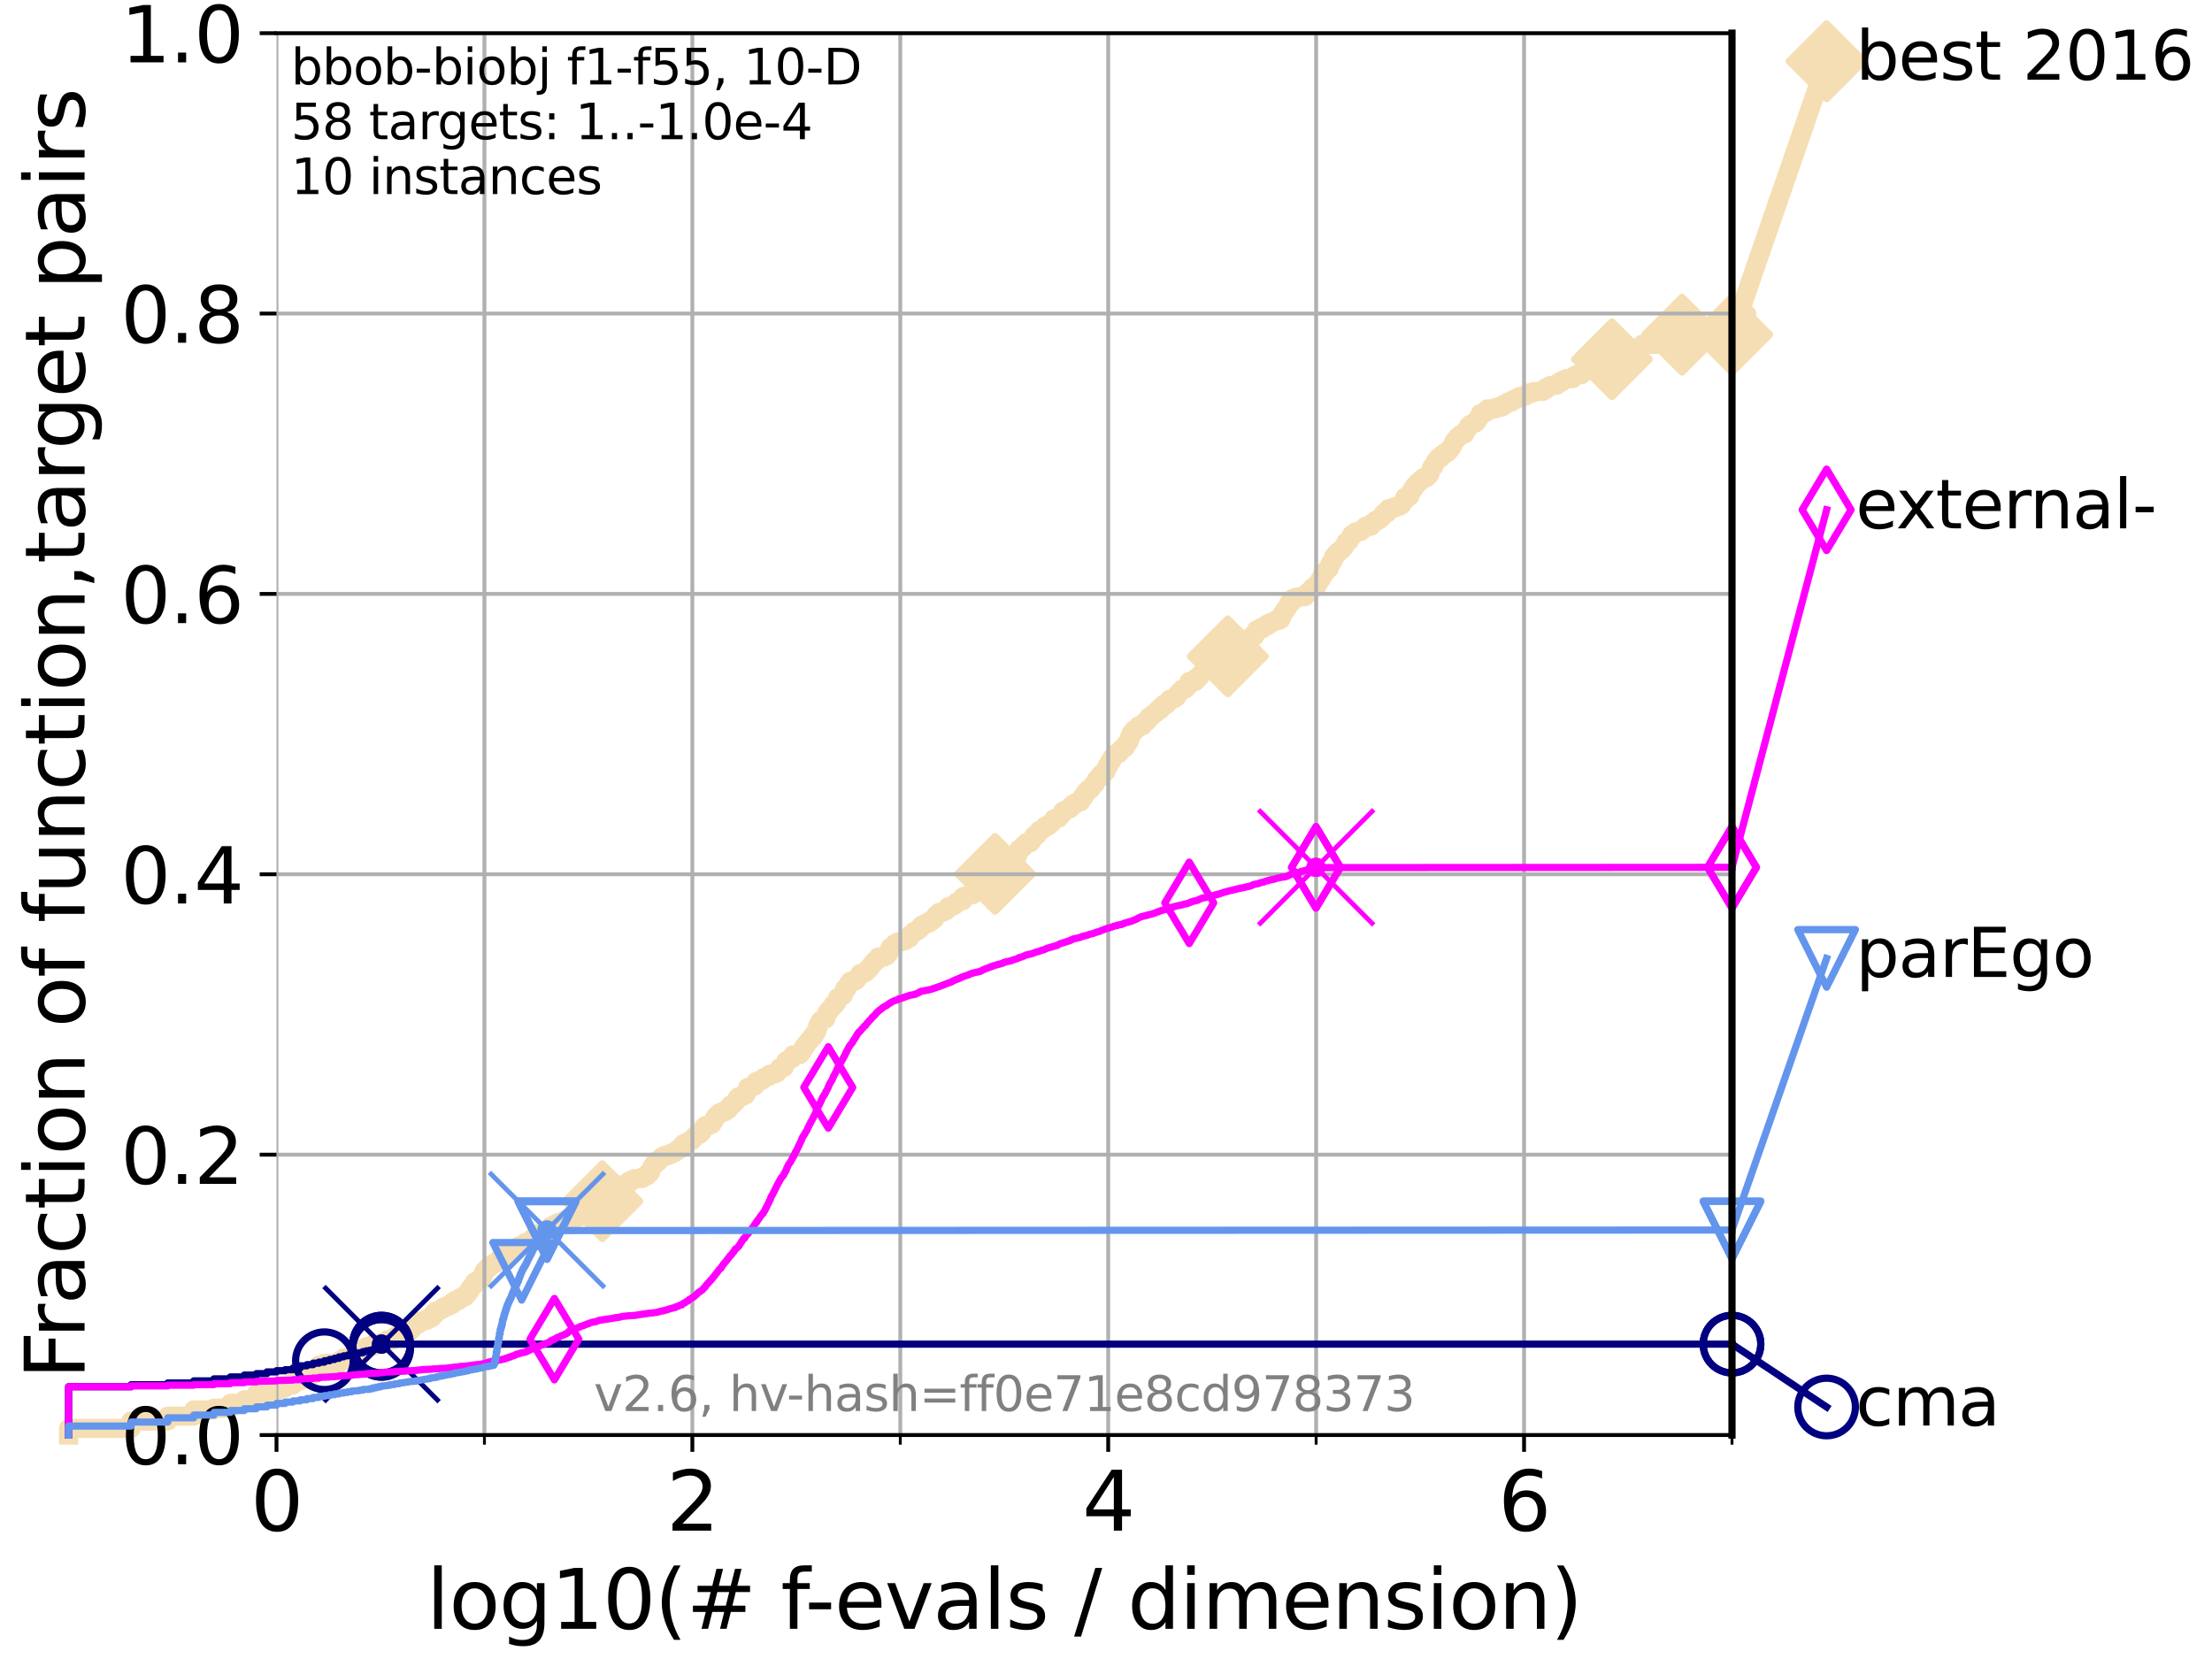 <?xml version="1.0" encoding="utf-8" standalone="no"?>
<!DOCTYPE svg PUBLIC "-//W3C//DTD SVG 1.1//EN"
  "http://www.w3.org/Graphics/SVG/1.1/DTD/svg11.dtd">
<svg xmlns:xlink="http://www.w3.org/1999/xlink" width="460.8pt" height="345.6pt" viewBox="0 0 460.8 345.6" xmlns="http://www.w3.org/2000/svg" version="1.1">
 <defs>
  <style type="text/css">*{stroke-linejoin: round; stroke-linecap: butt}</style>
 </defs>
 <g id="figure_1">
  <g id="patch_1">
   <path d="M 0 345.6 
L 460.8 345.6 
L 460.8 0 
L 0 0 
z
" style="fill: #ffffff"/>
  </g>
  <g id="axes_1">
   <g id="patch_2">
    <path d="M 57.6 298.944 
L 360.806 298.944 
L 360.806 6.912 
L 57.6 6.912 
z
" style="fill: #ffffff"/>
   </g>
   <g id="line2d_1">
    <path d="M 14.285 298.944 
L 14.285 297.571 
L 27.324 297.571 
L 27.324 296.015 
L 34.951 296.015 
L 34.951 295.008 
L 40.363 295.008 
L 40.363 293.726 
L 44.561 293.726 
L 44.561 293.36 
L 47.991 293.36 
L 47.991 292.353 
L 50.89 292.353 
L 50.89 291.62 
L 53.402 291.62 
L 53.402 290.339 
L 55.618 290.339 
L 55.618 289.881 
L 57.6 289.881 
L 57.6 289.149 
L 59.393 289.149 
L 59.393 288.508 
L 61.03 288.508 
L 61.03 287.684 
L 62.535 287.684 
L 62.535 287.318 
L 63.93 287.318 
L 63.93 286.402 
L 65.227 286.402 
L 65.227 285.578 
L 66.441 285.578 
L 66.441 284.388 
L 67.582 284.388 
L 67.582 284.022 
L 70.639 284.022 
L 70.639 283.473 
L 71.557 283.473 
L 71.557 282.923 
L 73.268 282.832 
L 73.268 282.649 
L 74.069 282.649 
L 74.069 281.825 
L 74.837 281.825 
L 74.837 281.642 
L 75.575 281.642 
L 75.575 280.909 
L 76.285 280.909 
L 76.285 280.543 
L 77.629 280.543 
L 77.629 280.086 
L 79.481 280.086 
L 79.481 279.628 
L 80.621 279.536 
L 80.621 279.17 
L 81.696 279.17 
L 81.696 278.987 
L 82.212 278.987 
L 82.212 278.438 
L 82.713 278.438 
L 82.713 278.163 
L 83.202 278.163 
L 83.202 277.98 
L 83.678 277.98 
L 83.678 277.705 
L 84.143 277.705 
L 84.143 277.431 
L 84.596 277.431 
L 84.596 277.248 
L 85.471 277.248 
L 85.471 276.881 
L 85.894 276.881 
L 85.894 276.241 
L 86.307 276.241 
L 86.307 275.874 
L 87.108 275.874 
L 87.108 275.325 
L 87.876 275.325 
L 87.876 275.142 
L 88.614 275.142 
L 88.614 274.867 
L 89.324 274.867 
L 89.324 274.593 
L 90.008 274.501 
L 90.008 273.952 
L 90.341 273.952 
L 90.341 273.769 
L 90.668 273.769 
L 90.668 273.22 
L 90.99 273.22 
L 90.99 273.036 
L 91.617 273.036 
L 91.617 272.853 
L 91.923 272.853 
L 91.923 272.67 
L 92.224 272.67 
L 92.224 272.396 
L 92.812 272.396 
L 92.812 272.121 
L 93.66 272.029 
L 93.66 271.755 
L 94.206 271.755 
L 94.206 271.297 
L 94.736 271.297 
L 94.736 270.931 
L 95.503 270.931 
L 95.503 270.748 
L 95.753 270.748 
L 95.753 270.382 
L 96.241 270.382 
L 96.241 270.107 
L 96.951 270.107 
L 96.951 269.832 
L 97.182 269.832 
L 97.182 269.558 
L 97.41 269.558 
L 97.41 269.283 
L 97.635 269.283 
L 97.635 268.917 
L 97.858 268.917 
L 97.858 268.459 
L 98.078 268.459 
L 98.078 268.185 
L 98.295 268.185 
L 98.295 268.001 
L 98.51 268.001 
L 98.51 267.818 
L 98.723 267.818 
L 98.723 267.269 
L 98.933 267.269 
L 98.933 266.994 
L 99.55 266.994 
L 99.55 266.72 
L 100.147 266.72 
L 100.147 266.354 
L 100.342 266.354 
L 100.342 266.171 
L 100.535 266.171 
L 100.535 265.713 
L 100.726 265.713 
L 100.726 265.072 
L 100.915 265.072 
L 100.915 264.706 
L 101.288 264.706 
L 101.288 264.431 
L 101.471 264.431 
L 101.471 264.156 
L 101.833 264.156 
L 101.833 263.79 
L 102.363 263.699 
L 102.363 263.516 
L 102.536 263.516 
L 102.536 263.333 
L 103.047 263.333 
L 103.047 263.058 
L 103.38 263.058 
L 103.38 262.875 
L 103.544 262.875 
L 103.544 262.692 
L 103.707 262.692 
L 103.707 262.509 
L 103.869 262.509 
L 103.869 262.326 
L 104.029 262.326 
L 104.029 262.142 
L 104.345 262.142 
L 104.345 261.959 
L 104.656 261.959 
L 104.656 261.685 
L 105.113 261.685 
L 105.113 261.502 
L 105.263 261.502 
L 105.263 261.227 
L 105.559 261.135 
L 105.559 260.952 
L 106.28 260.952 
L 106.28 260.769 
L 106.561 260.769 
L 106.561 260.586 
L 106.974 260.586 
L 106.974 260.22 
L 107.11 260.22 
L 107.11 260.037 
L 108.034 259.945 
L 108.034 259.579 
L 109.038 259.488 
L 109.038 259.305 
L 109.28 259.305 
L 109.28 259.03 
L 109.401 259.03 
L 109.401 258.847 
L 110.221 258.755 
L 110.221 258.572 
L 110.897 258.481 
L 111.007 258.114 
L 111.117 258.114 
L 111.117 257.748 
L 111.335 257.748 
L 111.335 257.565 
L 111.55 257.565 
L 111.656 257.107 
L 112.488 257.107 
L 112.488 256.833 
L 113.088 256.741 
L 113.088 256.558 
L 113.86 256.467 
L 113.86 256.192 
L 114.327 256.1 
L 114.327 255.917 
L 114.51 255.917 
L 114.51 255.643 
L 114.692 255.643 
L 114.692 255.46 
L 115.662 255.46 
L 115.747 254.91 
L 116.086 254.91 
L 116.086 254.727 
L 117.068 254.636 
L 117.068 254.453 
L 117.618 254.453 
L 117.618 254.178 
L 117.849 254.178 
L 117.849 253.995 
L 118.598 253.995 
L 118.598 253.812 
L 118.745 253.812 
L 118.745 253.629 
L 120.418 253.629 
L 120.418 253.446 
L 120.617 253.446 
L 120.683 253.079 
L 121.456 253.079 
L 121.456 252.896 
L 121.769 252.896 
L 121.769 252.713 
L 122.016 252.713 
L 122.016 252.53 
L 122.199 252.53 
L 122.199 252.347 
L 122.971 252.347 
L 122.971 252.164 
L 123.203 252.164 
L 123.203 251.981 
L 123.601 251.981 
L 123.601 251.798 
L 123.714 251.798 
L 123.714 251.248 
L 123.825 251.248 
L 123.936 250.882 
L 124.535 250.882 
L 124.535 250.699 
L 124.748 250.699 
L 124.748 250.516 
L 124.907 250.516 
L 124.907 250.333 
L 125.476 250.241 
L 125.476 250.058 
L 126.078 249.967 
L 126.078 249.692 
L 127.087 249.692 
L 127.087 249.051 
L 127.731 249.051 
L 127.731 248.868 
L 128.001 248.868 
L 128.001 248.685 
L 128.528 248.594 
L 128.528 248.411 
L 128.829 248.411 
L 128.829 248.136 
L 129.083 248.136 
L 129.083 247.678 
L 129.376 247.678 
L 129.376 247.404 
L 129.745 247.312 
L 129.786 246.763 
L 130.696 246.763 
L 130.696 246.488 
L 131.002 246.488 
L 131.078 246.03 
L 131.637 246.03 
L 131.637 245.756 
L 132.037 245.756 
L 132.037 245.573 
L 133.788 245.481 
L 133.788 245.298 
L 134.113 245.298 
L 134.113 245.023 
L 134.839 244.932 
L 134.87 244.474 
L 135.298 244.474 
L 135.389 244.199 
L 135.509 244.199 
L 135.598 243.559 
L 135.688 243.559 
L 135.688 243.376 
L 135.806 243.376 
L 135.835 243.009 
L 136.127 243.009 
L 136.127 242.826 
L 136.242 242.826 
L 136.242 242.369 
L 136.385 242.369 
L 136.385 242.185 
L 136.837 242.185 
L 136.837 242.002 
L 137.141 242.002 
L 137.196 241.545 
L 137.601 241.545 
L 137.681 241.178 
L 137.841 241.178 
L 137.841 240.995 
L 138.336 240.904 
L 138.336 240.721 
L 139.24 240.721 
L 139.24 240.538 
L 139.629 240.538 
L 139.629 240.263 
L 140.22 240.263 
L 140.22 240.08 
L 140.634 240.08 
L 140.634 239.897 
L 140.816 239.897 
L 140.816 239.714 
L 141.062 239.714 
L 141.062 239.531 
L 141.393 239.531 
L 141.459 239.256 
L 141.826 239.256 
L 141.826 239.073 
L 141.953 239.073 
L 142.017 238.707 
L 142.207 238.707 
L 142.207 238.432 
L 142.373 238.432 
L 142.373 238.249 
L 142.865 238.249 
L 142.865 238.066 
L 143.126 238.066 
L 143.126 237.883 
L 143.619 237.791 
L 143.619 237.608 
L 144.174 237.608 
L 144.249 237.242 
L 144.473 237.242 
L 144.473 237.059 
L 144.695 236.967 
L 144.695 236.693 
L 145.112 236.601 
L 145.112 236.326 
L 145.713 236.326 
L 145.73 235.96 
L 146.109 235.96 
L 146.109 235.777 
L 146.261 235.777 
L 146.329 235.411 
L 146.53 235.319 
L 146.613 234.77 
L 146.843 234.77 
L 146.909 234.496 
L 147.816 234.404 
L 147.816 234.221 
L 148.292 234.221 
L 148.322 233.855 
L 148.533 233.855 
L 148.623 233.305 
L 148.874 233.305 
L 148.904 232.848 
L 149.093 232.848 
L 149.137 232.482 
L 149.396 232.482 
L 149.496 232.115 
L 149.82 232.024 
L 149.82 231.841 
L 150.371 231.841 
L 150.452 231.566 
L 151.09 231.566 
L 151.09 231.291 
L 151.298 231.291 
L 151.298 231.108 
L 151.82 231.108 
L 151.82 230.834 
L 151.945 230.834 
L 151.945 230.559 
L 152.07 230.559 
L 152.07 230.376 
L 152.181 230.376 
L 152.181 230.193 
L 152.716 230.101 
L 152.716 230.01 
L 152.907 229.918 
L 152.907 229.735 
L 153.072 229.735 
L 153.142 229.461 
L 153.34 229.461 
L 153.444 229.003 
L 153.582 229.003 
L 153.582 228.728 
L 153.877 228.637 
L 153.877 228.454 
L 154.865 228.362 
L 154.865 228.087 
L 155.34 228.087 
L 155.371 227.813 
L 155.475 227.813 
L 155.475 227.355 
L 155.681 227.263 
L 155.762 226.531 
L 156.687 226.44 
L 156.687 226.256 
L 157.335 226.165 
L 157.419 225.432 
L 157.596 225.432 
L 157.596 225.249 
L 158.286 225.249 
L 158.286 225.066 
L 158.743 225.066 
L 158.743 224.792 
L 159.148 224.7 
L 159.224 224.425 
L 159.809 224.334 
L 159.833 224.151 
L 160.279 224.151 
L 160.295 223.785 
L 161.475 223.693 
L 161.475 223.51 
L 161.869 223.51 
L 161.935 223.144 
L 162.169 223.144 
L 162.277 222.869 
L 162.442 222.869 
L 162.457 222.411 
L 163.369 222.32 
L 163.458 221.771 
L 163.646 221.679 
L 163.7 221.038 
L 164.149 221.038 
L 164.149 220.764 
L 164.536 220.672 
L 164.536 220.581 
L 164.966 220.581 
L 164.978 220.214 
L 165.097 220.214 
L 165.159 219.757 
L 166.661 219.665 
L 166.758 219.116 
L 166.984 219.116 
L 166.984 218.933 
L 167.213 218.933 
L 167.29 218.383 
L 167.373 218.383 
L 167.373 218.2 
L 167.629 218.2 
L 167.716 217.743 
L 167.979 217.743 
L 167.979 217.468 
L 168.138 217.468 
L 168.138 217.193 
L 168.337 217.193 
L 168.337 217.01 
L 168.462 217.01 
L 168.462 216.827 
L 168.617 216.827 
L 168.617 216.644 
L 168.812 216.644 
L 168.812 216.369 
L 169.009 216.369 
L 169.009 216.095 
L 169.477 216.003 
L 169.536 215.546 
L 169.614 215.546 
L 169.624 215.271 
L 169.895 215.271 
L 170.001 214.905 
L 170.058 214.813 
L 170.058 214.722 
L 170.21 214.722 
L 170.281 214.081 
L 170.337 214.081 
L 170.374 213.623 
L 170.626 213.532 
L 170.709 212.982 
L 170.901 212.891 
L 170.983 212.524 
L 171.303 212.433 
L 171.303 212.341 
L 172.003 212.25 
L 172.097 211.792 
L 172.127 211.792 
L 172.161 211.334 
L 172.34 211.243 
L 172.356 210.785 
L 172.666 210.785 
L 172.666 210.51 
L 172.839 210.51 
L 172.839 210.327 
L 173.028 210.327 
L 173.028 210.053 
L 173.262 210.053 
L 173.262 209.778 
L 173.458 209.778 
L 173.506 209.503 
L 173.589 209.503 
L 173.589 209.229 
L 174.038 209.229 
L 174.126 208.863 
L 174.314 208.863 
L 174.389 208.496 
L 174.431 208.496 
L 174.48 207.856 
L 174.838 207.764 
L 174.838 207.673 
L 175.172 207.581 
L 175.172 207.398 
L 175.688 207.306 
L 175.698 206.666 
L 175.849 206.666 
L 175.898 206.116 
L 175.965 206.116 
L 175.965 205.933 
L 176.415 205.933 
L 176.415 205.659 
L 176.561 205.659 
L 176.561 205.384 
L 176.712 205.384 
L 176.712 205.109 
L 176.839 205.109 
L 176.842 204.743 
L 177.181 204.652 
L 177.181 204.377 
L 178.136 204.377 
L 178.136 204.102 
L 178.462 204.102 
L 178.462 203.828 
L 178.704 203.828 
L 178.704 203.553 
L 178.878 203.553 
L 178.878 203.278 
L 179.068 203.278 
L 179.141 202.821 
L 179.857 202.729 
L 179.857 202.638 
L 180.224 202.638 
L 180.224 202.454 
L 180.489 202.454 
L 180.489 202.271 
L 180.641 202.271 
L 180.641 201.997 
L 180.959 201.997 
L 180.959 201.722 
L 181.095 201.722 
L 181.095 201.539 
L 181.429 201.447 
L 181.429 201.173 
L 181.569 201.173 
L 181.569 200.898 
L 181.718 200.807 
L 181.718 200.715 
L 182.089 200.624 
L 182.179 200.166 
L 182.629 200.166 
L 182.69 199.8 
L 182.804 199.8 
L 182.852 199.525 
L 183.009 199.525 
L 183.009 199.342 
L 184.252 199.342 
L 184.252 199.067 
L 184.759 199.067 
L 184.759 198.884 
L 185.027 198.793 
L 185.104 198.335 
L 185.241 198.335 
L 185.337 197.602 
L 185.499 197.602 
L 185.499 197.328 
L 185.92 197.328 
L 185.92 197.145 
L 186.152 197.145 
L 186.152 196.962 
L 186.279 196.962 
L 186.36 196.595 
L 186.877 196.504 
L 186.877 196.321 
L 187.677 196.229 
L 187.677 196.046 
L 188.563 195.955 
L 188.563 195.68 
L 188.985 195.68 
L 188.985 195.497 
L 189.478 195.405 
L 189.478 195.131 
L 189.634 195.131 
L 189.679 194.673 
L 190.052 194.673 
L 190.052 194.398 
L 190.251 194.398 
L 190.251 194.215 
L 190.419 194.215 
L 190.419 194.032 
L 191.147 193.941 
L 191.163 193.574 
L 191.68 193.483 
L 191.68 193.208 
L 191.878 193.208 
L 191.975 192.751 
L 192.462 192.751 
L 192.545 192.476 
L 193.338 192.384 
L 193.338 192.201 
L 193.685 192.201 
L 193.69 191.835 
L 194.216 191.835 
L 194.216 191.56 
L 194.685 191.469 
L 194.774 190.92 
L 194.948 190.92 
L 195.054 190.553 
L 195.322 190.553 
L 195.322 190.37 
L 195.569 190.37 
L 195.569 190.096 
L 196.496 190.004 
L 196.588 189.821 
L 197.082 189.73 
L 197.082 189.546 
L 197.311 189.546 
L 197.404 189.089 
L 197.522 189.089 
L 197.522 188.906 
L 198.402 188.814 
L 198.402 188.723 
L 198.78 188.631 
L 198.867 188.265 
L 199.354 188.173 
L 199.354 187.899 
L 199.924 187.807 
L 199.924 187.624 
L 200.563 187.624 
L 200.637 186.8 
L 201.204 186.8 
L 201.204 186.617 
L 201.95 186.525 
L 201.95 186.434 
L 202.685 186.342 
L 202.749 186.068 
L 202.806 186.068 
L 202.806 185.793 
L 203.438 185.701 
L 203.521 185.427 
L 203.934 185.427 
L 204.017 185.061 
L 204.174 185.061 
L 204.174 184.786 
L 204.431 184.694 
L 204.483 184.145 
L 204.864 184.054 
L 204.864 183.779 
L 204.988 183.779 
L 205.083 183.321 
L 205.314 183.321 
L 205.314 183.138 
L 205.83 183.138 
L 205.862 182.772 
L 206.132 182.772 
L 206.132 182.497 
L 206.357 182.497 
L 206.357 182.314 
L 206.67 182.314 
L 206.67 182.131 
L 207.292 182.04 
L 207.292 181.765 
L 207.842 181.765 
L 207.85 181.307 
L 208.038 181.307 
L 208.064 180.941 
L 208.268 180.941 
L 208.268 180.666 
L 208.476 180.575 
L 208.476 180.483 
L 208.598 180.483 
L 208.598 180.209 
L 208.951 180.117 
L 208.951 180.026 
L 209.214 180.026 
L 209.214 179.751 
L 209.464 179.751 
L 209.464 179.476 
L 209.578 179.476 
L 209.578 179.202 
L 210.399 179.202 
L 210.399 178.927 
L 211.515 178.836 
L 211.515 178.561 
L 211.876 178.469 
L 211.876 178.195 
L 212.02 178.195 
L 212.1 177.371 
L 212.201 177.279 
L 212.201 177.005 
L 212.52 177.005 
L 212.52 176.73 
L 212.938 176.638 
L 212.938 176.547 
L 213.176 176.547 
L 213.241 176.089 
L 213.412 176.089 
L 213.412 175.906 
L 213.798 175.815 
L 213.798 175.54 
L 214.656 175.54 
L 214.732 175.265 
L 214.968 175.174 
L 214.968 174.899 
L 215.127 174.899 
L 215.166 174.441 
L 215.382 174.441 
L 215.395 174.075 
L 216.043 173.984 
L 216.103 173.434 
L 216.365 173.434 
L 216.365 173.251 
L 216.503 173.251 
L 216.503 172.977 
L 216.876 172.885 
L 216.876 172.793 
L 217.232 172.793 
L 217.232 172.61 
L 217.413 172.61 
L 217.413 172.427 
L 217.642 172.427 
L 217.642 172.153 
L 218.388 172.061 
L 218.388 171.878 
L 218.585 171.878 
L 218.585 171.603 
L 218.862 171.603 
L 218.966 171.329 
L 219.189 171.329 
L 219.298 170.963 
L 219.438 170.871 
L 219.526 170.596 
L 219.956 170.596 
L 219.956 170.413 
L 220.59 170.413 
L 220.59 170.139 
L 220.722 170.139 
L 220.722 169.956 
L 220.903 169.956 
L 220.903 169.772 
L 221.137 169.772 
L 221.137 169.498 
L 221.268 169.498 
L 221.373 169.04 
L 221.609 169.04 
L 221.609 168.857 
L 222.095 168.857 
L 222.095 168.674 
L 222.692 168.582 
L 222.692 168.399 
L 222.982 168.399 
L 223.012 167.942 
L 223.468 167.942 
L 223.535 167.484 
L 224.232 167.392 
L 224.232 167.118 
L 225.124 167.026 
L 225.167 166.66 
L 225.315 166.66 
L 225.406 166.294 
L 225.436 166.294 
L 225.436 166.019 
L 225.835 166.019 
L 225.906 165.287 
L 226.229 165.287 
L 226.297 164.829 
L 226.565 164.829 
L 226.565 164.554 
L 226.927 164.554 
L 226.927 164.371 
L 227.288 164.371 
L 227.371 163.914 
L 227.488 163.914 
L 227.488 163.73 
L 227.699 163.73 
L 227.699 163.456 
L 228.086 163.364 
L 228.157 162.907 
L 228.305 162.907 
L 228.412 162.357 
L 228.764 162.357 
L 228.764 162.174 
L 228.948 162.174 
L 229.005 161.716 
L 229.172 161.716 
L 229.262 161.35 
L 229.762 161.35 
L 229.762 161.076 
L 229.919 160.984 
L 229.919 160.801 
L 230.385 160.709 
L 230.473 160.252 
L 230.517 160.252 
L 230.585 159.611 
L 231.01 159.519 
L 231.104 158.787 
L 231.217 158.787 
L 231.217 158.512 
L 231.597 158.512 
L 231.673 157.871 
L 231.852 157.871 
L 231.852 157.597 
L 232.124 157.597 
L 232.221 157.048 
L 233.126 156.956 
L 233.126 156.681 
L 233.262 156.681 
L 233.262 156.498 
L 233.393 156.498 
L 233.393 156.315 
L 233.508 156.315 
L 233.508 156.132 
L 233.635 156.132 
L 233.635 155.949 
L 234.031 155.949 
L 234.031 155.766 
L 234.379 155.766 
L 234.391 155.308 
L 234.511 155.308 
L 234.551 154.942 
L 234.792 154.85 
L 234.792 154.759 
L 235.009 154.759 
L 235.009 154.484 
L 235.204 154.484 
L 235.284 153.569 
L 235.507 153.569 
L 235.574 152.928 
L 235.654 152.928 
L 235.654 152.745 
L 236.003 152.745 
L 236.003 152.47 
L 236.142 152.47 
L 236.235 152.013 
L 236.663 152.013 
L 236.739 151.738 
L 237.03 151.738 
L 237.03 151.463 
L 237.217 151.463 
L 237.217 151.189 
L 238.052 151.189 
L 238.077 150.822 
L 238.279 150.822 
L 238.279 150.548 
L 238.553 150.548 
L 238.553 150.273 
L 238.973 150.273 
L 238.999 149.907 
L 239.148 149.907 
L 239.148 149.724 
L 239.298 149.724 
L 239.314 149.358 
L 239.797 149.358 
L 239.797 149.083 
L 240.122 149.083 
L 240.122 148.9 
L 240.3 148.9 
L 240.363 148.625 
L 240.816 148.534 
L 240.816 148.442 
L 240.947 148.442 
L 241.048 147.985 
L 241.264 147.985 
L 241.264 147.801 
L 241.778 147.801 
L 241.853 147.435 
L 241.895 147.435 
L 241.895 147.161 
L 242.349 147.161 
L 242.429 146.703 
L 243.093 146.703 
L 243.153 146.337 
L 243.357 146.337 
L 243.426 145.97 
L 243.655 145.97 
L 243.655 145.696 
L 244.552 145.604 
L 244.558 145.33 
L 245.059 145.238 
L 245.059 144.963 
L 245.275 144.963 
L 245.288 144.597 
L 245.452 144.597 
L 245.452 144.414 
L 245.647 144.414 
L 245.744 144.14 
L 245.988 144.048 
L 246.061 143.773 
L 246.335 143.773 
L 246.335 143.499 
L 246.973 143.499 
L 247.058 143.224 
L 247.178 143.224 
L 247.178 143.041 
L 247.397 143.041 
L 247.397 142.858 
L 247.596 142.858 
L 247.697 142.126 
L 247.749 142.126 
L 247.749 141.942 
L 249.05 141.942 
L 249.077 141.485 
L 249.182 141.485 
L 249.182 141.21 
L 249.858 141.119 
L 249.877 140.661 
L 250.036 140.661 
L 250.036 140.478 
L 250.384 140.386 
L 250.384 140.203 
L 250.584 140.112 
L 250.584 140.02 
L 250.745 140.02 
L 250.745 139.745 
L 251.077 139.745 
L 251.077 139.471 
L 251.269 139.471 
L 251.269 139.288 
L 251.715 139.288 
L 251.715 139.013 
L 252.864 138.921 
L 252.958 138.738 
L 253 138.738 
L 253.041 138.372 
L 253.153 138.372 
L 253.153 138.098 
L 253.336 138.098 
L 253.336 137.914 
L 253.646 137.914 
L 253.646 137.731 
L 254.576 137.731 
L 254.653 137.274 
L 255.327 137.274 
L 255.327 136.999 
L 255.731 136.907 
L 255.775 136.541 
L 256.286 136.541 
L 256.39 135.9 
L 256.409 135.9 
L 256.409 135.717 
L 256.685 135.717 
L 256.686 135.168 
L 257.354 135.168 
L 257.397 134.71 
L 257.671 134.71 
L 257.735 134.344 
L 259.213 134.253 
L 259.213 134.07 
L 259.38 134.07 
L 259.38 133.886 
L 259.543 133.886 
L 259.588 133.52 
L 259.671 133.52 
L 259.671 133.246 
L 259.863 133.246 
L 259.863 133.062 
L 260.559 133.062 
L 260.559 132.879 
L 260.8 132.879 
L 260.836 132.513 
L 261.38 132.513 
L 261.414 131.781 
L 261.688 131.781 
L 261.744 131.232 
L 262.17 131.232 
L 262.17 131.048 
L 262.901 131.048 
L 262.962 130.591 
L 263.545 130.591 
L 263.545 130.408 
L 263.958 130.408 
L 264.027 129.95 
L 264.654 129.95 
L 264.654 129.675 
L 265.344 129.584 
L 265.344 129.401 
L 265.683 129.401 
L 265.683 129.218 
L 266.51 129.218 
L 266.51 129.034 
L 266.794 129.034 
L 266.882 128.211 
L 267.192 128.211 
L 267.198 127.753 
L 267.404 127.753 
L 267.404 127.478 
L 267.545 127.478 
L 267.545 127.204 
L 267.798 127.204 
L 267.798 127.02 
L 268.012 126.929 
L 268.02 126.563 
L 268.215 126.563 
L 268.215 126.38 
L 268.335 126.38 
L 268.43 125.922 
L 268.538 125.922 
L 268.54 125.556 
L 269.015 125.556 
L 269.125 125.098 
L 269.27 125.006 
L 269.361 124.64 
L 270.12 124.64 
L 270.12 124.366 
L 271.87 124.274 
L 271.962 123.816 
L 272.266 123.816 
L 272.337 123.45 
L 272.617 123.45 
L 272.617 123.267 
L 272.854 123.267 
L 272.854 123.084 
L 273.239 123.084 
L 273.338 122.443 
L 273.777 122.443 
L 273.777 122.26 
L 274.315 122.169 
L 274.315 121.894 
L 274.436 121.894 
L 274.539 121.345 
L 274.818 121.253 
L 274.818 120.978 
L 275.034 120.887 
L 275.034 120.704 
L 275.283 120.612 
L 275.345 119.971 
L 275.446 119.971 
L 275.446 119.788 
L 275.706 119.788 
L 275.706 119.605 
L 275.851 119.605 
L 275.888 119.239 
L 276.188 119.147 
L 276.247 118.781 
L 276.374 118.781 
L 276.374 118.598 
L 276.557 118.598 
L 276.557 118.415 
L 276.931 118.415 
L 277.024 117.591 
L 277.099 117.591 
L 277.099 117.408 
L 277.342 117.317 
L 277.342 117.133 
L 277.512 117.133 
L 277.572 116.767 
L 277.685 116.767 
L 277.685 116.584 
L 277.814 116.584 
L 277.816 115.943 
L 278.218 115.852 
L 278.254 115.394 
L 278.58 115.394 
L 278.617 115.028 
L 279.062 114.936 
L 279.062 114.753 
L 279.19 114.753 
L 279.19 114.57 
L 279.534 114.57 
L 279.534 114.296 
L 279.679 114.296 
L 279.679 114.112 
L 279.818 114.112 
L 279.818 113.929 
L 280.08 113.929 
L 280.125 113.563 
L 280.236 113.472 
L 280.327 113.014 
L 280.768 112.922 
L 280.768 112.739 
L 281.104 112.648 
L 281.155 112.19 
L 281.232 112.19 
L 281.286 111.915 
L 281.511 111.915 
L 281.594 111.366 
L 282.165 111.275 
L 282.165 111.091 
L 282.383 111.091 
L 282.383 110.817 
L 283.426 110.725 
L 283.426 110.542 
L 283.558 110.542 
L 283.558 110.359 
L 283.909 110.359 
L 283.909 110.176 
L 284.109 110.176 
L 284.109 109.993 
L 284.453 109.993 
L 284.473 109.627 
L 285.587 109.627 
L 285.624 109.077 
L 286.105 109.077 
L 286.105 108.803 
L 286.231 108.803 
L 286.231 108.62 
L 286.489 108.528 
L 286.489 108.437 
L 287.069 108.437 
L 287.069 108.254 
L 287.347 108.254 
L 287.347 107.979 
L 287.809 107.887 
L 287.837 107.521 
L 288.165 107.43 
L 288.275 106.88 
L 288.965 106.88 
L 289.028 106.514 
L 289.157 106.514 
L 289.23 105.965 
L 290.375 105.873 
L 290.417 105.599 
L 291.466 105.507 
L 291.466 105.232 
L 292.029 105.141 
L 292.029 104.866 
L 292.142 104.866 
L 292.175 104.592 
L 292.258 104.592 
L 292.321 104.317 
L 292.618 104.317 
L 292.65 103.585 
L 293.112 103.585 
L 293.112 103.402 
L 293.675 103.402 
L 293.729 102.761 
L 293.831 102.761 
L 293.934 102.395 
L 294.079 102.395 
L 294.11 102.028 
L 294.424 102.028 
L 294.484 101.479 
L 294.721 101.479 
L 294.765 101.113 
L 294.975 101.113 
L 294.975 100.93 
L 295.182 100.93 
L 295.182 100.747 
L 295.382 100.747 
L 295.382 100.472 
L 295.75 100.381 
L 295.75 100.289 
L 295.909 100.289 
L 295.989 99.923 
L 296.428 99.831 
L 296.428 99.557 
L 297.1 99.557 
L 297.1 99.282 
L 297.444 99.282 
L 297.444 99.099 
L 297.643 99.099 
L 297.643 98.824 
L 297.866 98.733 
L 297.974 98.092 
L 297.99 98.092 
L 298.064 97.817 
L 298.224 97.817 
L 298.297 97.268 
L 298.686 97.176 
L 298.787 96.81 
L 298.84 96.81 
L 298.926 96.444 
L 299.046 96.353 
L 299.046 96.078 
L 299.202 96.078 
L 299.202 95.895 
L 299.417 95.895 
L 299.417 95.712 
L 299.675 95.712 
L 299.723 95.254 
L 300.289 95.254 
L 300.289 94.979 
L 300.417 94.979 
L 300.417 94.705 
L 300.787 94.613 
L 300.787 94.43 
L 301.339 94.43 
L 301.339 94.155 
L 301.695 94.155 
L 301.806 93.698 
L 302.055 93.698 
L 302.055 93.423 
L 302.228 93.423 
L 302.228 93.24 
L 302.466 93.148 
L 302.54 92.874 
L 302.632 92.874 
L 302.676 92.416 
L 302.751 92.416 
L 302.751 92.233 
L 302.913 92.233 
L 302.913 91.958 
L 303.058 91.958 
L 303.159 91.592 
L 303.415 91.592 
L 303.415 91.317 
L 303.628 91.317 
L 303.628 91.043 
L 303.931 91.043 
L 303.931 90.86 
L 304.282 90.768 
L 304.282 90.494 
L 305.119 90.402 
L 305.172 89.853 
L 305.441 89.761 
L 305.441 89.487 
L 305.679 89.487 
L 305.679 89.212 
L 305.847 89.212 
L 305.906 88.754 
L 306.229 88.754 
L 306.278 88.388 
L 306.751 88.296 
L 306.751 88.205 
L 307.395 88.113 
L 307.395 87.93 
L 307.585 87.93 
L 307.623 87.473 
L 307.974 87.381 
L 307.974 87.106 
L 308.125 87.106 
L 308.125 86.832 
L 308.267 86.832 
L 308.349 86.191 
L 309.188 86.099 
L 309.188 85.825 
L 309.828 85.733 
L 309.862 85.184 
L 311.519 85.184 
L 311.519 84.909 
L 312.845 84.818 
L 312.86 84.452 
L 313.528 84.36 
L 313.528 84.085 
L 314.165 83.994 
L 314.165 83.719 
L 314.909 83.719 
L 314.909 83.445 
L 315.352 83.445 
L 315.352 83.17 
L 315.961 83.17 
L 315.961 82.895 
L 316.55 82.895 
L 316.55 82.621 
L 317.693 82.529 
L 317.693 82.346 
L 318.04 82.346 
L 318.04 82.071 
L 318.276 82.071 
L 318.276 81.888 
L 319.3 81.888 
L 319.3 81.614 
L 321.434 81.522 
L 321.497 81.156 
L 322.048 81.156 
L 322.118 80.698 
L 322.842 80.607 
L 322.842 80.332 
L 324.317 80.24 
L 324.374 79.874 
L 324.813 79.874 
L 324.813 79.6 
L 325.457 79.508 
L 325.457 79.233 
L 325.959 79.142 
L 325.959 79.05 
L 326.292 79.05 
L 326.292 78.867 
L 327.637 78.867 
L 327.637 78.684 
L 327.859 78.593 
L 327.859 78.318 
L 328.44 78.226 
L 328.44 78.043 
L 329.452 78.043 
L 329.457 77.769 
L 329.588 77.769 
L 329.588 77.586 
L 330.072 77.494 
L 330.085 77.036 
L 331.533 77.036 
L 331.533 76.853 
L 332.101 76.853 
L 332.101 76.579 
L 332.679 76.579 
L 332.679 76.395 
L 333.029 76.304 
L 333.029 76.029 
L 333.328 76.029 
L 333.328 75.755 
L 334.157 75.755 
L 334.157 75.48 
L 335.209 75.388 
L 335.209 75.114 
L 335.54 75.114 
L 335.54 74.839 
L 339.068 74.748 
L 339.068 74.656 
L 339.446 74.656 
L 339.452 74.29 
L 339.906 74.29 
L 339.906 74.107 
L 340.169 74.107 
L 340.277 73.649 
L 340.528 73.649 
L 340.528 73.374 
L 341.114 73.283 
L 341.214 72.825 
L 341.316 72.825 
L 341.316 72.551 
L 341.453 72.551 
L 341.559 72.184 
L 342.046 72.093 
L 342.09 71.727 
L 348.913 71.727 
L 348.913 71.452 
L 349.157 71.452 
L 349.261 71.086 
L 349.403 70.994 
L 349.466 70.537 
L 349.622 70.537 
L 349.622 70.262 
L 350.003 70.17 
L 350.003 69.987 
L 350.398 69.987 
L 350.398 69.713 
L 360.806 69.713 
L 360.806 69.713 
" style="fill: none; stroke: #f5deb3; stroke-width: 4; stroke-linecap: square"/>
   </g>
   <g id="line2d_2">
    <defs>
     <path id="mc8eaa2cfad" d="M 0 7.778 
L 7.778 0 
L 0 -7.778 
L -7.778 0 
z
" style="stroke: #f5deb3; stroke-width: 1.5; stroke-linejoin: miter"/>
    </defs>
    <g>
     <use xlink:href="#mc8eaa2cfad" x="125.476" y="250.241" style="fill: #f5deb3; stroke: #f5deb3; stroke-width: 1.5; stroke-linejoin: miter"/>
     <use xlink:href="#mc8eaa2cfad" x="207.292" y="182.04" style="fill: #f5deb3; stroke: #f5deb3; stroke-width: 1.5; stroke-linejoin: miter"/>
     <use xlink:href="#mc8eaa2cfad" x="255.775" y="136.724" style="fill: #f5deb3; stroke: #f5deb3; stroke-width: 1.5; stroke-linejoin: miter"/>
     <use xlink:href="#mc8eaa2cfad" x="335.784" y="74.839" style="fill: #f5deb3; stroke: #f5deb3; stroke-width: 1.5; stroke-linejoin: miter"/>
     <use xlink:href="#mc8eaa2cfad" x="350.398" y="69.713" style="fill: #f5deb3; stroke: #f5deb3; stroke-width: 1.5; stroke-linejoin: miter"/>
     <use xlink:href="#mc8eaa2cfad" x="360.806" y="69.713" style="fill: #f5deb3; stroke: #f5deb3; stroke-width: 1.5; stroke-linejoin: miter"/>
    </g>
   </g>
   <g id="line2d_3">
    <path style="fill: none; stroke: #f5deb3; stroke-width: 4; stroke-linecap: square"/>
    <g/>
   </g>
   <g id="line2d_4">
    <path d="M 360.806 69.713 
L 380.515 12.753 
" style="fill: none; stroke: #f5deb3; stroke-width: 4; stroke-linecap: square"/>
    <g>
     <use xlink:href="#mc8eaa2cfad" x="360.806" y="69.713" style="fill: #f5deb3; stroke: #f5deb3; stroke-width: 1.5; stroke-linejoin: miter"/>
     <use xlink:href="#mc8eaa2cfad" x="380.515" y="12.753" style="fill: #f5deb3; stroke: #f5deb3; stroke-width: 1.5; stroke-linejoin: miter"/>
    </g>
   </g>
   <g id="matplotlib.axis_1">
    <g id="xtick_1">
     <g id="line2d_5">
      <path d="M 57.6 298.944 
L 57.6 6.912 
" clip-path="url(#p9c32a8ccce)" style="fill: none; stroke: #b0b0b0; stroke-width: 0.8; stroke-linecap: square"/>
     </g>
     <g id="line2d_6">
      <defs>
       <path id="m7055f78282" d="M 0 0 
L 0 3.5 
" style="stroke: #000000; stroke-width: 0.8"/>
      </defs>
      <g>
       <use xlink:href="#m7055f78282" x="57.6" y="298.944" style="stroke: #000000; stroke-width: 0.8"/>
      </g>
     </g>
     <g id="text_1">
      <!-- 0 -->
      <g transform="translate(52.192 318.861)scale(0.17 -0.17)">
       <defs>
        <path id="DejaVuSans-30" d="M 2034 4250 
Q 1547 4250 1301 3770 
Q 1056 3291 1056 2328 
Q 1056 1369 1301 889 
Q 1547 409 2034 409 
Q 2525 409 2770 889 
Q 3016 1369 3016 2328 
Q 3016 3291 2770 3770 
Q 2525 4250 2034 4250 
z
M 2034 4750 
Q 2819 4750 3233 4129 
Q 3647 3509 3647 2328 
Q 3647 1150 3233 529 
Q 2819 -91 2034 -91 
Q 1250 -91 836 529 
Q 422 1150 422 2328 
Q 422 3509 836 4129 
Q 1250 4750 2034 4750 
z
" transform="scale(0.016)"/>
       </defs>
       <use xlink:href="#DejaVuSans-30"/>
      </g>
     </g>
    </g>
    <g id="xtick_2">
     <g id="line2d_7">
      <path d="M 144.23 298.944 
L 144.23 6.912 
" clip-path="url(#p9c32a8ccce)" style="fill: none; stroke: #b0b0b0; stroke-width: 0.8; stroke-linecap: square"/>
     </g>
     <g id="line2d_8">
      <g>
       <use xlink:href="#m7055f78282" x="144.23" y="298.944" style="stroke: #000000; stroke-width: 0.8"/>
      </g>
     </g>
     <g id="text_2">
      <!-- 2 -->
      <g transform="translate(138.822 318.861)scale(0.17 -0.17)">
       <defs>
        <path id="DejaVuSans-32" d="M 1228 531 
L 3431 531 
L 3431 0 
L 469 0 
L 469 531 
Q 828 903 1448 1529 
Q 2069 2156 2228 2338 
Q 2531 2678 2651 2914 
Q 2772 3150 2772 3378 
Q 2772 3750 2511 3984 
Q 2250 4219 1831 4219 
Q 1534 4219 1204 4116 
Q 875 4013 500 3803 
L 500 4441 
Q 881 4594 1212 4672 
Q 1544 4750 1819 4750 
Q 2544 4750 2975 4387 
Q 3406 4025 3406 3419 
Q 3406 3131 3298 2873 
Q 3191 2616 2906 2266 
Q 2828 2175 2409 1742 
Q 1991 1309 1228 531 
z
" transform="scale(0.016)"/>
       </defs>
       <use xlink:href="#DejaVuSans-32"/>
      </g>
     </g>
    </g>
    <g id="xtick_3">
     <g id="line2d_9">
      <path d="M 230.861 298.944 
L 230.861 6.912 
" clip-path="url(#p9c32a8ccce)" style="fill: none; stroke: #b0b0b0; stroke-width: 0.8; stroke-linecap: square"/>
     </g>
     <g id="line2d_10">
      <g>
       <use xlink:href="#m7055f78282" x="230.861" y="298.944" style="stroke: #000000; stroke-width: 0.8"/>
      </g>
     </g>
     <g id="text_3">
      <!-- 4 -->
      <g transform="translate(225.453 318.861)scale(0.17 -0.17)">
       <defs>
        <path id="DejaVuSans-34" d="M 2419 4116 
L 825 1625 
L 2419 1625 
L 2419 4116 
z
M 2253 4666 
L 3047 4666 
L 3047 1625 
L 3713 1625 
L 3713 1100 
L 3047 1100 
L 3047 0 
L 2419 0 
L 2419 1100 
L 313 1100 
L 313 1709 
L 2253 4666 
z
" transform="scale(0.016)"/>
       </defs>
       <use xlink:href="#DejaVuSans-34"/>
      </g>
     </g>
    </g>
    <g id="xtick_4">
     <g id="line2d_11">
      <path d="M 317.491 298.944 
L 317.491 6.912 
" clip-path="url(#p9c32a8ccce)" style="fill: none; stroke: #b0b0b0; stroke-width: 0.8; stroke-linecap: square"/>
     </g>
     <g id="line2d_12">
      <g>
       <use xlink:href="#m7055f78282" x="317.491" y="298.944" style="stroke: #000000; stroke-width: 0.8"/>
      </g>
     </g>
     <g id="text_4">
      <!-- 6 -->
      <g transform="translate(312.083 318.861)scale(0.17 -0.17)">
       <defs>
        <path id="DejaVuSans-36" d="M 2113 2584 
Q 1688 2584 1439 2293 
Q 1191 2003 1191 1497 
Q 1191 994 1439 701 
Q 1688 409 2113 409 
Q 2538 409 2786 701 
Q 3034 994 3034 1497 
Q 3034 2003 2786 2293 
Q 2538 2584 2113 2584 
z
M 3366 4563 
L 3366 3988 
Q 3128 4100 2886 4159 
Q 2644 4219 2406 4219 
Q 1781 4219 1451 3797 
Q 1122 3375 1075 2522 
Q 1259 2794 1537 2939 
Q 1816 3084 2150 3084 
Q 2853 3084 3261 2657 
Q 3669 2231 3669 1497 
Q 3669 778 3244 343 
Q 2819 -91 2113 -91 
Q 1303 -91 875 529 
Q 447 1150 447 2328 
Q 447 3434 972 4092 
Q 1497 4750 2381 4750 
Q 2619 4750 2861 4703 
Q 3103 4656 3366 4563 
z
" transform="scale(0.016)"/>
       </defs>
       <use xlink:href="#DejaVuSans-36"/>
      </g>
     </g>
    </g>
    <g id="xtick_5">
     <g id="line2d_13">
      <path d="M 100.915 298.944 
L 100.915 6.912 
" clip-path="url(#p9c32a8ccce)" style="fill: none; stroke: #b0b0b0; stroke-width: 0.8; stroke-linecap: square"/>
     </g>
     <g id="line2d_14">
      <defs>
       <path id="mb4d89f3ec6" d="M 0 0 
L 0 2 
" style="stroke: #000000; stroke-width: 0.6"/>
      </defs>
      <g>
       <use xlink:href="#mb4d89f3ec6" x="100.915" y="298.944" style="stroke: #000000; stroke-width: 0.6"/>
      </g>
     </g>
    </g>
    <g id="xtick_6">
     <g id="line2d_15">
      <path d="M 187.546 298.944 
L 187.546 6.912 
" clip-path="url(#p9c32a8ccce)" style="fill: none; stroke: #b0b0b0; stroke-width: 0.8; stroke-linecap: square"/>
     </g>
     <g id="line2d_16">
      <g>
       <use xlink:href="#mb4d89f3ec6" x="187.546" y="298.944" style="stroke: #000000; stroke-width: 0.6"/>
      </g>
     </g>
    </g>
    <g id="xtick_7">
     <g id="line2d_17">
      <path d="M 274.176 298.944 
L 274.176 6.912 
" clip-path="url(#p9c32a8ccce)" style="fill: none; stroke: #b0b0b0; stroke-width: 0.8; stroke-linecap: square"/>
     </g>
     <g id="line2d_18">
      <g>
       <use xlink:href="#mb4d89f3ec6" x="274.176" y="298.944" style="stroke: #000000; stroke-width: 0.6"/>
      </g>
     </g>
    </g>
    <g id="xtick_8">
     <g id="line2d_19">
      <path d="M 360.806 298.944 
L 360.806 6.912 
" clip-path="url(#p9c32a8ccce)" style="fill: none; stroke: #b0b0b0; stroke-width: 0.8; stroke-linecap: square"/>
     </g>
     <g id="line2d_20">
      <g>
       <use xlink:href="#mb4d89f3ec6" x="360.806" y="298.944" style="stroke: #000000; stroke-width: 0.6"/>
      </g>
     </g>
    </g>
    <g id="text_5">
     <!-- log10(# f-evals / dimension) -->
     <g transform="translate(88.823 339.314)scale(0.17 -0.17)">
      <defs>
       <path id="DejaVuSans-6c" d="M 603 4863 
L 1178 4863 
L 1178 0 
L 603 0 
L 603 4863 
z
" transform="scale(0.016)"/>
       <path id="DejaVuSans-6f" d="M 1959 3097 
Q 1497 3097 1228 2736 
Q 959 2375 959 1747 
Q 959 1119 1226 758 
Q 1494 397 1959 397 
Q 2419 397 2687 759 
Q 2956 1122 2956 1747 
Q 2956 2369 2687 2733 
Q 2419 3097 1959 3097 
z
M 1959 3584 
Q 2709 3584 3137 3096 
Q 3566 2609 3566 1747 
Q 3566 888 3137 398 
Q 2709 -91 1959 -91 
Q 1206 -91 779 398 
Q 353 888 353 1747 
Q 353 2609 779 3096 
Q 1206 3584 1959 3584 
z
" transform="scale(0.016)"/>
       <path id="DejaVuSans-67" d="M 2906 1791 
Q 2906 2416 2648 2759 
Q 2391 3103 1925 3103 
Q 1463 3103 1205 2759 
Q 947 2416 947 1791 
Q 947 1169 1205 825 
Q 1463 481 1925 481 
Q 2391 481 2648 825 
Q 2906 1169 2906 1791 
z
M 3481 434 
Q 3481 -459 3084 -895 
Q 2688 -1331 1869 -1331 
Q 1566 -1331 1297 -1286 
Q 1028 -1241 775 -1147 
L 775 -588 
Q 1028 -725 1275 -790 
Q 1522 -856 1778 -856 
Q 2344 -856 2625 -561 
Q 2906 -266 2906 331 
L 2906 616 
Q 2728 306 2450 153 
Q 2172 0 1784 0 
Q 1141 0 747 490 
Q 353 981 353 1791 
Q 353 2603 747 3093 
Q 1141 3584 1784 3584 
Q 2172 3584 2450 3431 
Q 2728 3278 2906 2969 
L 2906 3500 
L 3481 3500 
L 3481 434 
z
" transform="scale(0.016)"/>
       <path id="DejaVuSans-31" d="M 794 531 
L 1825 531 
L 1825 4091 
L 703 3866 
L 703 4441 
L 1819 4666 
L 2450 4666 
L 2450 531 
L 3481 531 
L 3481 0 
L 794 0 
L 794 531 
z
" transform="scale(0.016)"/>
       <path id="DejaVuSans-28" d="M 1984 4856 
Q 1566 4138 1362 3434 
Q 1159 2731 1159 2009 
Q 1159 1288 1364 580 
Q 1569 -128 1984 -844 
L 1484 -844 
Q 1016 -109 783 600 
Q 550 1309 550 2009 
Q 550 2706 781 3412 
Q 1013 4119 1484 4856 
L 1984 4856 
z
" transform="scale(0.016)"/>
       <path id="DejaVuSans-23" d="M 3272 2816 
L 2363 2816 
L 2100 1772 
L 3016 1772 
L 3272 2816 
z
M 2803 4594 
L 2478 3297 
L 3391 3297 
L 3719 4594 
L 4219 4594 
L 3897 3297 
L 4872 3297 
L 4872 2816 
L 3775 2816 
L 3519 1772 
L 4513 1772 
L 4513 1294 
L 3397 1294 
L 3072 0 
L 2572 0 
L 2894 1294 
L 1978 1294 
L 1656 0 
L 1153 0 
L 1478 1294 
L 494 1294 
L 494 1772 
L 1594 1772 
L 1856 2816 
L 850 2816 
L 850 3297 
L 1978 3297 
L 2297 4594 
L 2803 4594 
z
" transform="scale(0.016)"/>
       <path id="DejaVuSans-20" transform="scale(0.016)"/>
       <path id="DejaVuSans-66" d="M 2375 4863 
L 2375 4384 
L 1825 4384 
Q 1516 4384 1395 4259 
Q 1275 4134 1275 3809 
L 1275 3500 
L 2222 3500 
L 2222 3053 
L 1275 3053 
L 1275 0 
L 697 0 
L 697 3053 
L 147 3053 
L 147 3500 
L 697 3500 
L 697 3744 
Q 697 4328 969 4595 
Q 1241 4863 1831 4863 
L 2375 4863 
z
" transform="scale(0.016)"/>
       <path id="DejaVuSans-2d" d="M 313 2009 
L 1997 2009 
L 1997 1497 
L 313 1497 
L 313 2009 
z
" transform="scale(0.016)"/>
       <path id="DejaVuSans-65" d="M 3597 1894 
L 3597 1613 
L 953 1613 
Q 991 1019 1311 708 
Q 1631 397 2203 397 
Q 2534 397 2845 478 
Q 3156 559 3463 722 
L 3463 178 
Q 3153 47 2828 -22 
Q 2503 -91 2169 -91 
Q 1331 -91 842 396 
Q 353 884 353 1716 
Q 353 2575 817 3079 
Q 1281 3584 2069 3584 
Q 2775 3584 3186 3129 
Q 3597 2675 3597 1894 
z
M 3022 2063 
Q 3016 2534 2758 2815 
Q 2500 3097 2075 3097 
Q 1594 3097 1305 2825 
Q 1016 2553 972 2059 
L 3022 2063 
z
" transform="scale(0.016)"/>
       <path id="DejaVuSans-76" d="M 191 3500 
L 800 3500 
L 1894 563 
L 2988 3500 
L 3597 3500 
L 2284 0 
L 1503 0 
L 191 3500 
z
" transform="scale(0.016)"/>
       <path id="DejaVuSans-61" d="M 2194 1759 
Q 1497 1759 1228 1600 
Q 959 1441 959 1056 
Q 959 750 1161 570 
Q 1363 391 1709 391 
Q 2188 391 2477 730 
Q 2766 1069 2766 1631 
L 2766 1759 
L 2194 1759 
z
M 3341 1997 
L 3341 0 
L 2766 0 
L 2766 531 
Q 2569 213 2275 61 
Q 1981 -91 1556 -91 
Q 1019 -91 701 211 
Q 384 513 384 1019 
Q 384 1609 779 1909 
Q 1175 2209 1959 2209 
L 2766 2209 
L 2766 2266 
Q 2766 2663 2505 2880 
Q 2244 3097 1772 3097 
Q 1472 3097 1187 3025 
Q 903 2953 641 2809 
L 641 3341 
Q 956 3463 1253 3523 
Q 1550 3584 1831 3584 
Q 2591 3584 2966 3190 
Q 3341 2797 3341 1997 
z
" transform="scale(0.016)"/>
       <path id="DejaVuSans-73" d="M 2834 3397 
L 2834 2853 
Q 2591 2978 2328 3040 
Q 2066 3103 1784 3103 
Q 1356 3103 1142 2972 
Q 928 2841 928 2578 
Q 928 2378 1081 2264 
Q 1234 2150 1697 2047 
L 1894 2003 
Q 2506 1872 2764 1633 
Q 3022 1394 3022 966 
Q 3022 478 2636 193 
Q 2250 -91 1575 -91 
Q 1294 -91 989 -36 
Q 684 19 347 128 
L 347 722 
Q 666 556 975 473 
Q 1284 391 1588 391 
Q 1994 391 2212 530 
Q 2431 669 2431 922 
Q 2431 1156 2273 1281 
Q 2116 1406 1581 1522 
L 1381 1569 
Q 847 1681 609 1914 
Q 372 2147 372 2553 
Q 372 3047 722 3315 
Q 1072 3584 1716 3584 
Q 2034 3584 2315 3537 
Q 2597 3491 2834 3397 
z
" transform="scale(0.016)"/>
       <path id="DejaVuSans-2f" d="M 1625 4666 
L 2156 4666 
L 531 -594 
L 0 -594 
L 1625 4666 
z
" transform="scale(0.016)"/>
       <path id="DejaVuSans-64" d="M 2906 2969 
L 2906 4863 
L 3481 4863 
L 3481 0 
L 2906 0 
L 2906 525 
Q 2725 213 2448 61 
Q 2172 -91 1784 -91 
Q 1150 -91 751 415 
Q 353 922 353 1747 
Q 353 2572 751 3078 
Q 1150 3584 1784 3584 
Q 2172 3584 2448 3432 
Q 2725 3281 2906 2969 
z
M 947 1747 
Q 947 1113 1208 752 
Q 1469 391 1925 391 
Q 2381 391 2643 752 
Q 2906 1113 2906 1747 
Q 2906 2381 2643 2742 
Q 2381 3103 1925 3103 
Q 1469 3103 1208 2742 
Q 947 2381 947 1747 
z
" transform="scale(0.016)"/>
       <path id="DejaVuSans-69" d="M 603 3500 
L 1178 3500 
L 1178 0 
L 603 0 
L 603 3500 
z
M 603 4863 
L 1178 4863 
L 1178 4134 
L 603 4134 
L 603 4863 
z
" transform="scale(0.016)"/>
       <path id="DejaVuSans-6d" d="M 3328 2828 
Q 3544 3216 3844 3400 
Q 4144 3584 4550 3584 
Q 5097 3584 5394 3201 
Q 5691 2819 5691 2113 
L 5691 0 
L 5113 0 
L 5113 2094 
Q 5113 2597 4934 2840 
Q 4756 3084 4391 3084 
Q 3944 3084 3684 2787 
Q 3425 2491 3425 1978 
L 3425 0 
L 2847 0 
L 2847 2094 
Q 2847 2600 2669 2842 
Q 2491 3084 2119 3084 
Q 1678 3084 1418 2786 
Q 1159 2488 1159 1978 
L 1159 0 
L 581 0 
L 581 3500 
L 1159 3500 
L 1159 2956 
Q 1356 3278 1631 3431 
Q 1906 3584 2284 3584 
Q 2666 3584 2933 3390 
Q 3200 3197 3328 2828 
z
" transform="scale(0.016)"/>
       <path id="DejaVuSans-6e" d="M 3513 2113 
L 3513 0 
L 2938 0 
L 2938 2094 
Q 2938 2591 2744 2837 
Q 2550 3084 2163 3084 
Q 1697 3084 1428 2787 
Q 1159 2491 1159 1978 
L 1159 0 
L 581 0 
L 581 3500 
L 1159 3500 
L 1159 2956 
Q 1366 3272 1645 3428 
Q 1925 3584 2291 3584 
Q 2894 3584 3203 3211 
Q 3513 2838 3513 2113 
z
" transform="scale(0.016)"/>
       <path id="DejaVuSans-29" d="M 513 4856 
L 1013 4856 
Q 1481 4119 1714 3412 
Q 1947 2706 1947 2009 
Q 1947 1309 1714 600 
Q 1481 -109 1013 -844 
L 513 -844 
Q 928 -128 1133 580 
Q 1338 1288 1338 2009 
Q 1338 2731 1133 3434 
Q 928 4138 513 4856 
z
" transform="scale(0.016)"/>
      </defs>
      <use xlink:href="#DejaVuSans-6c"/>
      <use xlink:href="#DejaVuSans-6f" x="27.783"/>
      <use xlink:href="#DejaVuSans-67" x="88.965"/>
      <use xlink:href="#DejaVuSans-31" x="152.441"/>
      <use xlink:href="#DejaVuSans-30" x="216.064"/>
      <use xlink:href="#DejaVuSans-28" x="279.688"/>
      <use xlink:href="#DejaVuSans-23" x="318.701"/>
      <use xlink:href="#DejaVuSans-20" x="402.49"/>
      <use xlink:href="#DejaVuSans-66" x="434.277"/>
      <use xlink:href="#DejaVuSans-2d" x="463.982"/>
      <use xlink:href="#DejaVuSans-65" x="500.066"/>
      <use xlink:href="#DejaVuSans-76" x="561.59"/>
      <use xlink:href="#DejaVuSans-61" x="620.77"/>
      <use xlink:href="#DejaVuSans-6c" x="682.049"/>
      <use xlink:href="#DejaVuSans-73" x="709.832"/>
      <use xlink:href="#DejaVuSans-20" x="761.932"/>
      <use xlink:href="#DejaVuSans-2f" x="793.719"/>
      <use xlink:href="#DejaVuSans-20" x="827.41"/>
      <use xlink:href="#DejaVuSans-64" x="859.197"/>
      <use xlink:href="#DejaVuSans-69" x="922.674"/>
      <use xlink:href="#DejaVuSans-6d" x="950.457"/>
      <use xlink:href="#DejaVuSans-65" x="1047.869"/>
      <use xlink:href="#DejaVuSans-6e" x="1109.393"/>
      <use xlink:href="#DejaVuSans-73" x="1172.771"/>
      <use xlink:href="#DejaVuSans-69" x="1224.871"/>
      <use xlink:href="#DejaVuSans-6f" x="1252.654"/>
      <use xlink:href="#DejaVuSans-6e" x="1313.836"/>
      <use xlink:href="#DejaVuSans-29" x="1377.215"/>
     </g>
    </g>
   </g>
   <g id="matplotlib.axis_2">
    <g id="ytick_1">
     <g id="line2d_21">
      <path d="M 57.6 298.944 
L 360.806 298.944 
" clip-path="url(#p9c32a8ccce)" style="fill: none; stroke: #b0b0b0; stroke-width: 0.8; stroke-linecap: square"/>
     </g>
     <g id="line2d_22">
      <defs>
       <path id="m1310ed323e" d="M 0 0 
L -3.5 0 
" style="stroke: #000000; stroke-width: 0.8"/>
      </defs>
      <g>
       <use xlink:href="#m1310ed323e" x="57.6" y="298.944" style="stroke: #000000; stroke-width: 0.8"/>
      </g>
     </g>
     <g id="text_6">
      <!-- 0.0 -->
      <g transform="translate(25.155 305.023)scale(0.16 -0.16)">
       <defs>
        <path id="DejaVuSans-2e" d="M 684 794 
L 1344 794 
L 1344 0 
L 684 0 
L 684 794 
z
" transform="scale(0.016)"/>
       </defs>
       <use xlink:href="#DejaVuSans-30"/>
       <use xlink:href="#DejaVuSans-2e" x="63.623"/>
       <use xlink:href="#DejaVuSans-30" x="95.41"/>
      </g>
     </g>
    </g>
    <g id="ytick_2">
     <g id="line2d_23">
      <path d="M 57.6 240.538 
L 360.806 240.538 
" clip-path="url(#p9c32a8ccce)" style="fill: none; stroke: #b0b0b0; stroke-width: 0.8; stroke-linecap: square"/>
     </g>
     <g id="line2d_24">
      <g>
       <use xlink:href="#m1310ed323e" x="57.6" y="240.538" style="stroke: #000000; stroke-width: 0.8"/>
      </g>
     </g>
     <g id="text_7">
      <!-- 0.2 -->
      <g transform="translate(25.155 246.616)scale(0.16 -0.16)">
       <use xlink:href="#DejaVuSans-30"/>
       <use xlink:href="#DejaVuSans-2e" x="63.623"/>
       <use xlink:href="#DejaVuSans-32" x="95.41"/>
      </g>
     </g>
    </g>
    <g id="ytick_3">
     <g id="line2d_25">
      <path d="M 57.6 182.131 
L 360.806 182.131 
" clip-path="url(#p9c32a8ccce)" style="fill: none; stroke: #b0b0b0; stroke-width: 0.8; stroke-linecap: square"/>
     </g>
     <g id="line2d_26">
      <g>
       <use xlink:href="#m1310ed323e" x="57.6" y="182.131" style="stroke: #000000; stroke-width: 0.8"/>
      </g>
     </g>
     <g id="text_8">
      <!-- 0.4 -->
      <g transform="translate(25.155 188.21)scale(0.16 -0.16)">
       <use xlink:href="#DejaVuSans-30"/>
       <use xlink:href="#DejaVuSans-2e" x="63.623"/>
       <use xlink:href="#DejaVuSans-34" x="95.41"/>
      </g>
     </g>
    </g>
    <g id="ytick_4">
     <g id="line2d_27">
      <path d="M 57.6 123.725 
L 360.806 123.725 
" clip-path="url(#p9c32a8ccce)" style="fill: none; stroke: #b0b0b0; stroke-width: 0.8; stroke-linecap: square"/>
     </g>
     <g id="line2d_28">
      <g>
       <use xlink:href="#m1310ed323e" x="57.6" y="123.725" style="stroke: #000000; stroke-width: 0.8"/>
      </g>
     </g>
     <g id="text_9">
      <!-- 0.6 -->
      <g transform="translate(25.155 129.804)scale(0.16 -0.16)">
       <use xlink:href="#DejaVuSans-30"/>
       <use xlink:href="#DejaVuSans-2e" x="63.623"/>
       <use xlink:href="#DejaVuSans-36" x="95.41"/>
      </g>
     </g>
    </g>
    <g id="ytick_5">
     <g id="line2d_29">
      <path d="M 57.6 65.318 
L 360.806 65.318 
" clip-path="url(#p9c32a8ccce)" style="fill: none; stroke: #b0b0b0; stroke-width: 0.8; stroke-linecap: square"/>
     </g>
     <g id="line2d_30">
      <g>
       <use xlink:href="#m1310ed323e" x="57.6" y="65.318" style="stroke: #000000; stroke-width: 0.8"/>
      </g>
     </g>
     <g id="text_10">
      <!-- 0.8 -->
      <g transform="translate(25.155 71.397)scale(0.16 -0.16)">
       <defs>
        <path id="DejaVuSans-38" d="M 2034 2216 
Q 1584 2216 1326 1975 
Q 1069 1734 1069 1313 
Q 1069 891 1326 650 
Q 1584 409 2034 409 
Q 2484 409 2743 651 
Q 3003 894 3003 1313 
Q 3003 1734 2745 1975 
Q 2488 2216 2034 2216 
z
M 1403 2484 
Q 997 2584 770 2862 
Q 544 3141 544 3541 
Q 544 4100 942 4425 
Q 1341 4750 2034 4750 
Q 2731 4750 3128 4425 
Q 3525 4100 3525 3541 
Q 3525 3141 3298 2862 
Q 3072 2584 2669 2484 
Q 3125 2378 3379 2068 
Q 3634 1759 3634 1313 
Q 3634 634 3220 271 
Q 2806 -91 2034 -91 
Q 1263 -91 848 271 
Q 434 634 434 1313 
Q 434 1759 690 2068 
Q 947 2378 1403 2484 
z
M 1172 3481 
Q 1172 3119 1398 2916 
Q 1625 2713 2034 2713 
Q 2441 2713 2670 2916 
Q 2900 3119 2900 3481 
Q 2900 3844 2670 4047 
Q 2441 4250 2034 4250 
Q 1625 4250 1398 4047 
Q 1172 3844 1172 3481 
z
" transform="scale(0.016)"/>
       </defs>
       <use xlink:href="#DejaVuSans-30"/>
       <use xlink:href="#DejaVuSans-2e" x="63.623"/>
       <use xlink:href="#DejaVuSans-38" x="95.41"/>
      </g>
     </g>
    </g>
    <g id="ytick_6">
     <g id="line2d_31">
      <path d="M 57.6 6.912 
L 360.806 6.912 
" clip-path="url(#p9c32a8ccce)" style="fill: none; stroke: #b0b0b0; stroke-width: 0.8; stroke-linecap: square"/>
     </g>
     <g id="line2d_32">
      <g>
       <use xlink:href="#m1310ed323e" x="57.6" y="6.912" style="stroke: #000000; stroke-width: 0.8"/>
      </g>
     </g>
     <g id="text_11">
      <!-- 1.0 -->
      <g transform="translate(25.155 12.991)scale(0.16 -0.16)">
       <use xlink:href="#DejaVuSans-31"/>
       <use xlink:href="#DejaVuSans-2e" x="63.623"/>
       <use xlink:href="#DejaVuSans-30" x="95.41"/>
      </g>
     </g>
    </g>
    <g id="text_12">
     <!-- Fraction of function,target pairs -->
     <g transform="translate(17.62 287.313)rotate(-90)scale(0.17 -0.17)">
      <defs>
       <path id="DejaVuSans-46" d="M 628 4666 
L 3309 4666 
L 3309 4134 
L 1259 4134 
L 1259 2759 
L 3109 2759 
L 3109 2228 
L 1259 2228 
L 1259 0 
L 628 0 
L 628 4666 
z
" transform="scale(0.016)"/>
       <path id="DejaVuSans-72" d="M 2631 2963 
Q 2534 3019 2420 3045 
Q 2306 3072 2169 3072 
Q 1681 3072 1420 2755 
Q 1159 2438 1159 1844 
L 1159 0 
L 581 0 
L 581 3500 
L 1159 3500 
L 1159 2956 
Q 1341 3275 1631 3429 
Q 1922 3584 2338 3584 
Q 2397 3584 2469 3576 
Q 2541 3569 2628 3553 
L 2631 2963 
z
" transform="scale(0.016)"/>
       <path id="DejaVuSans-63" d="M 3122 3366 
L 3122 2828 
Q 2878 2963 2633 3030 
Q 2388 3097 2138 3097 
Q 1578 3097 1268 2742 
Q 959 2388 959 1747 
Q 959 1106 1268 751 
Q 1578 397 2138 397 
Q 2388 397 2633 464 
Q 2878 531 3122 666 
L 3122 134 
Q 2881 22 2623 -34 
Q 2366 -91 2075 -91 
Q 1284 -91 818 406 
Q 353 903 353 1747 
Q 353 2603 823 3093 
Q 1294 3584 2113 3584 
Q 2378 3584 2631 3529 
Q 2884 3475 3122 3366 
z
" transform="scale(0.016)"/>
       <path id="DejaVuSans-74" d="M 1172 4494 
L 1172 3500 
L 2356 3500 
L 2356 3053 
L 1172 3053 
L 1172 1153 
Q 1172 725 1289 603 
Q 1406 481 1766 481 
L 2356 481 
L 2356 0 
L 1766 0 
Q 1100 0 847 248 
Q 594 497 594 1153 
L 594 3053 
L 172 3053 
L 172 3500 
L 594 3500 
L 594 4494 
L 1172 4494 
z
" transform="scale(0.016)"/>
       <path id="DejaVuSans-75" d="M 544 1381 
L 544 3500 
L 1119 3500 
L 1119 1403 
Q 1119 906 1312 657 
Q 1506 409 1894 409 
Q 2359 409 2629 706 
Q 2900 1003 2900 1516 
L 2900 3500 
L 3475 3500 
L 3475 0 
L 2900 0 
L 2900 538 
Q 2691 219 2414 64 
Q 2138 -91 1772 -91 
Q 1169 -91 856 284 
Q 544 659 544 1381 
z
M 1991 3584 
L 1991 3584 
z
" transform="scale(0.016)"/>
       <path id="DejaVuSans-2c" d="M 750 794 
L 1409 794 
L 1409 256 
L 897 -744 
L 494 -744 
L 750 256 
L 750 794 
z
" transform="scale(0.016)"/>
       <path id="DejaVuSans-70" d="M 1159 525 
L 1159 -1331 
L 581 -1331 
L 581 3500 
L 1159 3500 
L 1159 2969 
Q 1341 3281 1617 3432 
Q 1894 3584 2278 3584 
Q 2916 3584 3314 3078 
Q 3713 2572 3713 1747 
Q 3713 922 3314 415 
Q 2916 -91 2278 -91 
Q 1894 -91 1617 61 
Q 1341 213 1159 525 
z
M 3116 1747 
Q 3116 2381 2855 2742 
Q 2594 3103 2138 3103 
Q 1681 3103 1420 2742 
Q 1159 2381 1159 1747 
Q 1159 1113 1420 752 
Q 1681 391 2138 391 
Q 2594 391 2855 752 
Q 3116 1113 3116 1747 
z
" transform="scale(0.016)"/>
      </defs>
      <use xlink:href="#DejaVuSans-46"/>
      <use xlink:href="#DejaVuSans-72" x="50.27"/>
      <use xlink:href="#DejaVuSans-61" x="91.383"/>
      <use xlink:href="#DejaVuSans-63" x="152.662"/>
      <use xlink:href="#DejaVuSans-74" x="207.643"/>
      <use xlink:href="#DejaVuSans-69" x="246.852"/>
      <use xlink:href="#DejaVuSans-6f" x="274.635"/>
      <use xlink:href="#DejaVuSans-6e" x="335.816"/>
      <use xlink:href="#DejaVuSans-20" x="399.195"/>
      <use xlink:href="#DejaVuSans-6f" x="430.982"/>
      <use xlink:href="#DejaVuSans-66" x="492.164"/>
      <use xlink:href="#DejaVuSans-20" x="527.369"/>
      <use xlink:href="#DejaVuSans-66" x="559.156"/>
      <use xlink:href="#DejaVuSans-75" x="594.361"/>
      <use xlink:href="#DejaVuSans-6e" x="657.74"/>
      <use xlink:href="#DejaVuSans-63" x="721.119"/>
      <use xlink:href="#DejaVuSans-74" x="776.1"/>
      <use xlink:href="#DejaVuSans-69" x="815.309"/>
      <use xlink:href="#DejaVuSans-6f" x="843.092"/>
      <use xlink:href="#DejaVuSans-6e" x="904.273"/>
      <use xlink:href="#DejaVuSans-2c" x="967.652"/>
      <use xlink:href="#DejaVuSans-74" x="999.439"/>
      <use xlink:href="#DejaVuSans-61" x="1038.648"/>
      <use xlink:href="#DejaVuSans-72" x="1099.928"/>
      <use xlink:href="#DejaVuSans-67" x="1139.291"/>
      <use xlink:href="#DejaVuSans-65" x="1202.768"/>
      <use xlink:href="#DejaVuSans-74" x="1264.291"/>
      <use xlink:href="#DejaVuSans-20" x="1303.5"/>
      <use xlink:href="#DejaVuSans-70" x="1335.287"/>
      <use xlink:href="#DejaVuSans-61" x="1398.764"/>
      <use xlink:href="#DejaVuSans-69" x="1460.043"/>
      <use xlink:href="#DejaVuSans-72" x="1487.826"/>
      <use xlink:href="#DejaVuSans-73" x="1528.939"/>
     </g>
    </g>
   </g>
   <g id="line2d_33">
    <defs>
     <path id="m9980c36db8" d="M 0 1.5 
C 0.398 1.5 0.779 1.342 1.061 1.061 
C 1.342 0.779 1.5 0.398 1.5 0 
C 1.5 -0.398 1.342 -0.779 1.061 -1.061 
C 0.779 -1.342 0.398 -1.5 0 -1.5 
C -0.398 -1.5 -0.779 -1.342 -1.061 -1.061 
C -1.342 -0.779 -1.5 -0.398 -1.5 0 
C -1.5 0.398 -1.342 0.779 -1.061 1.061 
C -0.779 1.342 -0.398 1.5 0 1.5 
z
" style="stroke: #f5deb3"/>
    </defs>
    <g>
     <use xlink:href="#m9980c36db8" x="363.843" y="65.501" style="fill: #f5deb3; stroke: #f5deb3"/>
     <use xlink:href="#m9980c36db8" x="363.843" y="65.501" style="fill: #f5deb3; stroke: #f5deb3"/>
    </g>
   </g>
   <g id="line2d_34">
    <defs>
     <path id="m4cd98a053c" d="M 0 1.5 
C 0.398 1.5 0.779 1.342 1.061 1.061 
C 1.342 0.779 1.5 0.398 1.5 0 
C 1.5 -0.398 1.342 -0.779 1.061 -1.061 
C 0.779 -1.342 0.398 -1.5 0 -1.5 
C -0.398 -1.5 -0.779 -1.342 -1.061 -1.061 
C -1.342 -0.779 -1.5 -0.398 -1.5 0 
C -1.5 0.398 -1.342 0.779 -1.061 1.061 
C -0.779 1.342 -0.398 1.5 0 1.5 
z
" style="stroke: #000080"/>
    </defs>
    <g>
     <use xlink:href="#m4cd98a053c" x="79.481" y="280.003" style="fill: #000080; stroke: #000080"/>
     <use xlink:href="#m4cd98a053c" x="79.481" y="280.003" style="fill: #000080; stroke: #000080"/>
    </g>
   </g>
   <g id="line2d_35">
    <path d="M 14.285 298.944 
L 14.285 288.883 
L 27.324 288.883 
L 27.324 288.462 
L 34.951 288.462 
L 34.951 288.096 
L 40.363 288.096 
L 40.363 287.666 
L 44.561 287.666 
L 44.561 287.244 
L 47.991 287.244 
L 47.991 286.842 
L 50.89 286.842 
L 50.89 286.448 
L 53.402 286.448 
L 53.402 286.155 
L 55.618 286.155 
L 55.618 285.789 
L 57.6 285.789 
L 57.6 285.542 
L 59.393 285.542 
L 59.393 285.34 
L 61.03 285.34 
L 61.03 284.983 
L 62.535 284.983 
L 62.535 284.525 
L 63.93 284.525 
L 63.93 284.287 
L 65.227 284.287 
L 65.227 283.976 
L 66.441 283.976 
L 66.441 283.757 
L 67.582 283.757 
L 67.582 283.464 
L 68.657 283.464 
L 68.657 283.207 
L 69.674 283.207 
L 69.674 282.96 
L 70.639 282.96 
L 70.639 282.658 
L 71.557 282.658 
L 71.557 282.447 
L 72.432 282.447 
L 72.432 282.273 
L 73.268 282.273 
L 73.268 282.081 
L 74.069 282.081 
L 74.069 281.953 
L 74.837 281.953 
L 74.837 281.807 
L 75.575 281.807 
L 75.575 281.569 
L 76.285 281.569 
L 76.285 281.404 
L 76.969 281.404 
L 76.969 281.294 
L 77.629 281.294 
L 77.629 281.111 
L 78.267 281.111 
L 78.267 280.937 
L 78.883 280.937 
L 78.883 280.882 
L 79.481 280.882 
L 79.481 280.003 
L 360.806 280.003 
" style="fill: none; stroke: #000080; stroke-width: 1.5; stroke-linecap: square"/>
   </g>
   <g id="line2d_36">
    <defs>
     <path id="m74cc8af772" d="M 0 6 
C 1.591 6 3.117 5.368 4.243 4.243 
C 5.368 3.117 6 1.591 6 0 
C 6 -1.591 5.368 -3.117 4.243 -4.243 
C 3.117 -5.368 1.591 -6 0 -6 
C -1.591 -6 -3.117 -5.368 -4.243 -4.243 
C -5.368 -3.117 -6 -1.591 -6 0 
C -6 1.591 -5.368 3.117 -4.243 4.243 
C -3.117 5.368 -1.591 6 0 6 
z
" style="stroke: #000080; stroke-width: 1.5"/>
    </defs>
    <g>
     <use xlink:href="#m74cc8af772" x="67.582" y="283.464" style="fill-opacity: 0; stroke: #000080; stroke-width: 1.5"/>
     <use xlink:href="#m74cc8af772" x="79.481" y="280.882" style="fill-opacity: 0; stroke: #000080; stroke-width: 1.5"/>
     <use xlink:href="#m74cc8af772" x="79.481" y="280.882" style="fill-opacity: 0; stroke: #000080; stroke-width: 1.5"/>
     <use xlink:href="#m74cc8af772" x="79.481" y="280.003" style="fill-opacity: 0; stroke: #000080; stroke-width: 1.5"/>
     <use xlink:href="#m74cc8af772" x="79.481" y="280.003" style="fill-opacity: 0; stroke: #000080; stroke-width: 1.5"/>
     <use xlink:href="#m74cc8af772" x="360.806" y="280.003" style="fill-opacity: 0; stroke: #000080; stroke-width: 1.5"/>
    </g>
   </g>
   <g id="line2d_37">
    <path style="fill: none; stroke: #000080; stroke-width: 1.5; stroke-linecap: square"/>
    <g/>
   </g>
   <g id="line2d_38">
    <path d="M 79.481 280.003 
" clip-path="url(#p9c32a8ccce)" style="fill: none; stroke: #000080; stroke-width: 1.5; stroke-linecap: square"/>
    <defs>
     <path id="me124460d93" d="M -12 12 
L 12 -12 
M -12 -12 
L 12 12 
" style="stroke: #000080"/>
    </defs>
    <g clip-path="url(#p9c32a8ccce)">
     <use xlink:href="#me124460d93" x="79.481" y="280.003" style="fill: #000080; stroke: #000080"/>
    </g>
   </g>
   <g id="line2d_39">
    <defs>
     <path id="m2f0b55c9a8" d="M 0 1.5 
C 0.398 1.5 0.779 1.342 1.061 1.061 
C 1.342 0.779 1.5 0.398 1.5 0 
C 1.5 -0.398 1.342 -0.779 1.061 -1.061 
C 0.779 -1.342 0.398 -1.5 0 -1.5 
C -0.398 -1.5 -0.779 -1.342 -1.061 -1.061 
C -1.342 -0.779 -1.5 -0.398 -1.5 0 
C -1.5 0.398 -1.342 0.779 -1.061 1.061 
C -0.779 1.342 -0.398 1.5 0 1.5 
z
" style="stroke: #ff00ff"/>
    </defs>
    <g>
     <use xlink:href="#m2f0b55c9a8" x="274.148" y="180.685" style="fill: #ff00ff; stroke: #ff00ff"/>
     <use xlink:href="#m2f0b55c9a8" x="274.148" y="180.685" style="fill: #ff00ff; stroke: #ff00ff"/>
    </g>
   </g>
   <g id="line2d_40">
    <path d="M 14.285 298.944 
L 14.285 288.883 
L 27.324 288.883 
L 27.324 288.7 
L 34.951 288.7 
L 34.951 288.563 
L 40.363 288.563 
L 40.363 288.444 
L 44.561 288.444 
L 44.561 288.242 
L 47.991 288.242 
L 47.991 288.032 
L 50.89 288.032 
L 50.89 287.876 
L 53.402 287.876 
L 53.402 287.757 
L 57.6 287.666 
L 57.6 287.583 
L 61.03 287.501 
L 61.03 287.418 
L 62.535 287.418 
L 62.535 287.244 
L 65.227 287.162 
L 65.227 287.07 
L 66.441 287.07 
L 66.441 286.942 
L 68.657 286.851 
L 68.657 286.823 
L 70.639 286.713 
L 70.639 286.613 
L 73.268 286.503 
L 73.268 286.43 
L 74.837 286.347 
L 74.837 286.311 
L 76.285 286.247 
L 76.285 286.155 
L 78.883 286.045 
L 78.883 285.981 
L 80.06 285.899 
L 80.06 285.844 
L 82.212 285.771 
L 82.212 285.716 
L 84.596 285.624 
L 84.596 285.578 
L 86.712 285.496 
L 86.712 285.459 
L 87.876 285.349 
L 87.876 285.313 
L 90.008 285.221 
L 90.008 285.194 
L 91.617 285.102 
L 91.617 285.075 
L 93.382 285.011 
L 93.382 284.947 
L 94.472 284.837 
L 94.472 284.818 
L 95.753 284.718 
L 95.753 284.663 
L 97.41 284.553 
L 97.41 284.525 
L 98.295 284.425 
L 98.295 284.388 
L 99.347 284.287 
L 99.347 284.269 
L 100.342 284.205 
L 100.342 284.15 
L 100.915 284.068 
L 100.915 284.022 
L 101.471 283.921 
L 101.471 283.866 
L 101.833 283.793 
L 101.833 283.738 
L 102.363 283.656 
L 102.363 283.619 
L 103.214 283.509 
L 103.214 283.482 
L 103.707 283.409 
L 103.707 283.354 
L 104.501 283.244 
L 104.501 283.207 
L 105.113 283.097 
L 105.113 283.033 
L 105.559 282.933 
L 105.559 282.887 
L 105.995 282.804 
L 105.995 282.749 
L 106.28 282.695 
L 106.28 282.63 
L 106.699 282.521 
L 106.699 282.502 
L 107.11 282.392 
L 107.11 282.347 
L 107.379 282.264 
L 107.379 282.209 
L 107.644 282.145 
L 107.644 282.09 
L 108.163 282.008 
L 108.163 281.953 
L 108.543 281.871 
L 108.543 281.825 
L 109.28 281.724 
L 109.28 281.706 
L 109.52 281.66 
L 109.52 281.569 
L 109.874 281.477 
L 109.874 281.44 
L 110.106 281.385 
L 110.106 281.312 
L 110.449 281.202 
L 110.449 281.166 
L 110.675 281.111 
L 110.675 281.047 
L 111.007 280.937 
L 111.117 280.864 
L 111.55 280.772 
L 111.656 280.644 
L 112.077 280.562 
L 112.18 280.452 
L 112.488 280.351 
L 112.589 280.241 
L 113.088 280.131 
L 113.186 280.058 
L 113.478 280.012 
L 113.574 279.902 
L 113.86 279.82 
L 113.954 279.756 
L 114.327 279.664 
L 114.419 279.573 
L 114.602 279.481 
L 114.692 279.326 
L 114.962 279.216 
L 115.051 279.152 
L 115.402 279.079 
L 115.489 278.969 
L 115.662 278.886 
L 115.747 278.804 
L 116.002 278.703 
L 116.086 278.612 
L 116.502 278.52 
L 116.584 278.438 
L 116.827 278.337 
L 116.908 278.255 
L 117.306 278.163 
L 117.384 278.099 
L 117.618 278.017 
L 117.695 277.916 
L 118.001 277.833 
L 118.077 277.76 
L 118.302 277.66 
L 118.376 277.467 
L 118.525 277.367 
L 118.598 277.293 
L 118.962 277.183 
L 119.034 277.101 
L 119.46 277.01 
L 119.53 276.964 
L 119.876 276.863 
L 119.945 276.753 
L 120.217 276.671 
L 120.284 276.616 
L 120.617 276.506 
L 120.683 276.415 
L 121.073 276.305 
L 121.138 276.259 
L 121.582 276.149 
L 121.644 276.085 
L 121.954 275.975 
L 122.016 275.948 
L 122.259 275.838 
L 122.32 275.81 
L 122.619 275.755 
L 122.678 275.682 
L 122.971 275.581 
L 123.03 275.554 
L 123.375 275.462 
L 123.432 275.426 
L 124.156 275.325 
L 124.265 275.243 
L 124.642 275.133 
L 124.748 275.06 
L 125.476 274.959 
L 125.578 274.931 
L 126.275 274.831 
L 126.372 274.803 
L 127.227 274.703 
L 127.227 274.684 
L 127.956 274.574 
L 128.001 274.52 
L 129.041 274.41 
L 129.125 274.373 
L 129.5 274.272 
L 129.541 274.245 
L 130.657 274.135 
L 130.734 274.117 
L 132.429 274.016 
L 132.499 273.97 
L 133.289 273.86 
L 133.289 273.842 
L 134.177 273.732 
L 134.177 273.714 
L 134.993 273.613 
L 135.055 273.586 
L 136.184 273.476 
L 136.213 273.458 
L 136.948 273.375 
L 137.058 273.311 
L 137.521 273.21 
L 137.601 273.146 
L 138.362 273.036 
L 138.464 272.954 
L 139.043 272.844 
L 139.117 272.808 
L 139.387 272.698 
L 139.46 272.661 
L 139.962 272.56 
L 140.033 272.496 
L 140.657 272.386 
L 140.748 272.24 
L 141.239 272.13 
L 141.349 272.075 
L 141.48 271.975 
L 141.589 271.92 
L 142.059 271.828 
L 142.165 271.7 
L 142.248 271.617 
L 142.353 271.489 
L 142.723 271.379 
L 142.825 271.242 
L 143.006 271.132 
L 143.086 271.105 
L 143.285 271.032 
L 143.364 270.913 
L 143.462 270.876 
L 143.56 270.711 
L 143.831 270.61 
L 143.889 270.565 
L 144.041 270.491 
L 144.136 270.354 
L 144.399 270.253 
L 144.473 270.171 
L 144.64 270.08 
L 144.732 269.951 
L 144.859 269.869 
L 144.968 269.75 
L 145.13 269.64 
L 145.238 269.512 
L 145.344 269.411 
L 145.45 269.274 
L 145.608 269.173 
L 145.696 269.137 
L 145.852 269.027 
L 145.938 268.954 
L 146.143 268.853 
L 146.244 268.734 
L 146.413 268.633 
L 146.513 268.45 
L 146.613 268.34 
L 146.712 268.23 
L 146.86 268.166 
L 146.941 267.974 
L 147.006 267.892 
L 147.103 267.736 
L 147.232 267.626 
L 147.328 267.489 
L 147.439 267.379 
L 147.55 267.242 
L 147.644 267.141 
L 147.754 267.04 
L 147.863 266.93 
L 147.971 266.747 
L 148.155 266.637 
L 148.262 266.454 
L 148.368 266.363 
L 148.473 266.171 
L 148.608 266.061 
L 148.697 265.951 
L 148.771 265.887 
L 148.874 265.694 
L 148.948 265.63 
L 149.05 265.466 
L 149.18 265.356 
L 149.281 265.2 
L 149.339 265.127 
L 149.439 264.98 
L 149.538 264.889 
L 149.637 264.724 
L 149.708 264.651 
L 149.806 264.486 
L 149.89 264.385 
L 150.001 264.303 
L 150.194 264.193 
L 150.303 263.918 
L 150.412 263.818 
L 150.52 263.616 
L 150.614 263.516 
L 150.721 263.305 
L 150.867 263.195 
L 150.972 263.04 
L 151.064 262.939 
L 151.168 262.811 
L 151.285 262.719 
L 151.388 262.573 
L 151.465 262.463 
L 151.554 262.28 
L 151.707 262.17 
L 151.795 262.033 
L 151.845 262.005 
L 151.945 261.758 
L 152.057 261.648 
L 152.144 261.575 
L 152.304 261.465 
L 152.377 261.309 
L 152.511 261.2 
L 152.62 261.016 
L 152.692 260.916 
L 152.788 260.806 
L 152.918 260.705 
L 153.025 260.449 
L 153.072 260.376 
L 153.177 260.193 
L 153.41 260.083 
L 153.502 259.982 
L 153.651 259.872 
L 153.753 259.762 
L 153.821 259.671 
L 153.922 259.515 
L 154.057 259.414 
L 154.157 259.176 
L 154.179 259.112 
L 154.29 258.966 
L 154.367 258.865 
L 154.476 258.7 
L 154.531 258.627 
L 154.639 258.38 
L 154.801 258.27 
L 154.908 258.023 
L 155.162 257.913 
L 155.267 257.638 
L 155.329 257.556 
L 155.413 257.419 
L 155.537 257.327 
L 155.629 257.162 
L 155.772 257.062 
L 155.874 256.934 
L 155.945 256.824 
L 156.045 256.714 
L 156.136 256.622 
L 156.225 256.448 
L 156.403 256.348 
L 156.511 256.165 
L 156.551 256.055 
L 156.658 255.89 
L 156.735 255.78 
L 156.841 255.606 
L 157.033 255.515 
L 157.137 255.212 
L 157.204 255.112 
L 157.307 254.956 
L 157.382 254.883 
L 157.485 254.672 
L 157.651 254.59 
L 157.762 254.27 
L 157.908 254.16 
L 158.016 253.949 
L 158.125 253.839 
L 158.214 253.693 
L 158.303 253.583 
L 158.41 253.372 
L 158.525 253.263 
L 158.63 253.107 
L 158.752 252.997 
L 158.856 252.832 
L 159.003 252.741 
L 159.105 252.448 
L 159.182 252.356 
L 159.292 252.191 
L 159.385 252.082 
L 159.494 251.725 
L 159.594 251.642 
L 159.701 251.322 
L 159.792 251.212 
L 159.899 251.001 
L 159.956 250.891 
L 160.062 250.681 
L 160.118 250.58 
L 160.223 250.278 
L 160.271 250.168 
L 160.375 250.068 
L 160.423 249.958 
L 160.526 249.61 
L 160.581 249.509 
L 160.691 249.244 
L 160.723 249.161 
L 160.832 248.96 
L 160.925 248.887 
L 161.026 248.649 
L 161.095 248.539 
L 161.202 248.292 
L 161.263 248.191 
L 161.369 247.989 
L 161.422 247.889 
L 161.52 247.66 
L 161.58 247.55 
L 161.684 247.312 
L 161.751 247.202 
L 161.862 247.019 
L 161.906 246.909 
L 162.009 246.662 
L 162.103 246.552 
L 162.205 246.296 
L 162.32 246.186 
L 162.421 245.948 
L 162.485 245.847 
L 162.585 245.618 
L 162.705 245.509 
L 162.81 245.261 
L 162.915 245.152 
L 163.005 245.087 
L 163.075 245.005 
L 163.185 244.868 
L 163.267 244.758 
L 163.369 244.465 
L 163.444 244.355 
L 163.539 244.172 
L 163.639 244.071 
L 163.74 243.76 
L 163.826 243.659 
L 163.925 243.257 
L 164.024 243.147 
L 164.129 242.899 
L 164.155 242.799 
L 164.259 242.616 
L 164.343 242.506 
L 164.434 242.35 
L 164.536 242.24 
L 164.638 242.076 
L 164.727 241.975 
L 164.834 241.764 
L 164.91 241.654 
L 165.016 241.362 
L 165.115 241.252 
L 165.214 240.959 
L 165.337 240.876 
L 165.447 240.629 
L 165.508 240.538 
L 165.611 240.199 
L 165.701 240.098 
L 165.773 239.869 
L 165.892 239.759 
L 165.987 239.521 
L 166.064 239.412 
L 166.158 239.155 
L 166.246 239.045 
L 166.356 238.698 
L 166.449 238.652 
L 166.553 238.286 
L 166.633 238.176 
L 166.741 237.947 
L 166.826 237.846 
L 166.933 237.526 
L 166.99 237.425 
L 167.09 237.105 
L 167.168 237.004 
L 167.252 236.757 
L 167.356 236.656 
L 167.444 236.519 
L 167.532 236.409 
L 167.64 236.18 
L 167.732 236.088 
L 167.834 235.814 
L 167.931 235.704 
L 168.037 235.557 
L 168.085 235.466 
L 168.196 235.219 
L 168.243 235.109 
L 168.348 234.834 
L 168.415 234.724 
L 168.519 234.55 
L 168.55 234.477 
L 168.658 234.23 
L 168.74 234.12 
L 168.847 233.873 
L 168.883 233.772 
L 168.989 233.571 
L 169.105 233.461 
L 169.215 233.196 
L 169.269 233.086 
L 169.369 232.894 
L 169.467 232.784 
L 169.575 232.427 
L 169.663 232.326 
L 169.755 232.125 
L 169.842 232.015 
L 169.953 231.703 
L 169.981 231.603 
L 170.086 231.291 
L 170.139 231.209 
L 170.248 230.962 
L 170.29 230.861 
L 170.398 230.651 
L 170.454 230.541 
L 170.552 230.349 
L 170.621 230.239 
L 170.732 229.991 
L 170.787 229.882 
L 170.897 229.671 
L 170.942 229.561 
L 171.042 229.378 
L 171.074 229.268 
L 171.177 229.012 
L 171.222 228.902 
L 171.329 228.682 
L 171.4 228.573 
L 171.489 228.38 
L 171.599 228.27 
L 171.7 228.106 
L 171.77 228.023 
L 171.874 227.804 
L 171.96 227.694 
L 172.067 227.364 
L 172.153 227.254 
L 172.259 227.071 
L 172.323 226.961 
L 172.424 226.732 
L 172.462 226.632 
L 172.57 226.421 
L 172.595 226.32 
L 172.699 226.064 
L 172.782 225.954 
L 172.889 225.625 
L 172.983 225.524 
L 173.093 225.378 
L 173.157 225.277 
L 173.266 225.066 
L 173.346 224.956 
L 173.446 224.654 
L 173.526 224.544 
L 173.628 224.233 
L 173.695 224.123 
L 173.785 223.94 
L 173.871 223.84 
L 173.98 223.592 
L 174.038 223.483 
L 174.146 223.254 
L 174.218 223.144 
L 174.329 222.888 
L 174.363 222.778 
L 174.473 222.466 
L 174.548 222.366 
L 174.653 222.183 
L 174.738 222.082 
L 174.838 221.89 
L 174.901 221.78 
L 175.004 221.514 
L 175.11 221.404 
L 175.208 221.221 
L 175.295 221.112 
L 175.388 220.919 
L 175.474 220.809 
L 175.581 220.581 
L 175.603 220.48 
L 175.691 220.37 
L 175.765 220.26 
L 175.874 220.013 
L 175.972 219.903 
L 176.083 219.601 
L 176.141 219.509 
L 176.238 219.281 
L 176.316 219.217 
L 176.415 218.896 
L 176.49 218.795 
L 176.598 218.603 
L 176.652 218.502 
L 176.749 218.292 
L 176.806 218.191 
L 176.895 218.008 
L 176.981 217.898 
L 177.083 217.715 
L 177.233 217.605 
L 177.334 217.45 
L 177.415 217.34 
L 177.508 217.248 
L 177.591 217.138 
L 177.696 216.91 
L 177.728 216.818 
L 177.829 216.681 
L 177.924 216.58 
L 178.033 216.369 
L 178.151 216.26 
L 178.259 216.076 
L 178.299 215.967 
L 178.398 215.793 
L 178.48 215.683 
L 178.583 215.463 
L 178.653 215.353 
L 178.746 215.243 
L 178.839 215.152 
L 178.911 214.996 
L 179.118 214.886 
L 179.221 214.722 
L 179.34 214.621 
L 179.439 214.493 
L 179.531 214.392 
L 179.623 214.246 
L 179.78 214.145 
L 179.888 213.989 
L 179.998 213.889 
L 180.076 213.724 
L 180.321 213.614 
L 180.431 213.403 
L 180.513 213.303 
L 180.62 213.138 
L 180.777 213.028 
L 180.887 212.882 
L 180.965 212.772 
L 181.074 212.68 
L 181.156 212.57 
L 181.261 212.442 
L 181.41 212.332 
L 181.483 212.186 
L 181.623 212.076 
L 181.708 211.884 
L 181.93 211.774 
L 182.028 211.655 
L 182.101 211.554 
L 182.196 211.472 
L 182.348 211.371 
L 182.457 211.151 
L 182.587 211.041 
L 182.678 210.895 
L 182.852 210.785 
L 182.963 210.648 
L 183.126 210.538 
L 183.204 210.428 
L 183.439 210.318 
L 183.537 210.208 
L 183.723 210.099 
L 183.812 209.961 
L 183.991 209.851 
L 184.09 209.796 
L 184.252 209.696 
L 184.362 209.622 
L 184.621 209.522 
L 184.728 209.449 
L 184.824 209.339 
L 184.926 209.284 
L 185.047 209.192 
L 185.149 209.11 
L 185.37 209 
L 185.469 208.908 
L 185.67 208.799 
L 185.774 208.725 
L 186.032 208.615 
L 186.118 208.579 
L 186.309 208.469 
L 186.402 208.432 
L 186.907 208.323 
L 187.013 208.249 
L 187.158 208.139 
L 187.175 208.103 
L 187.716 208.002 
L 187.809 207.938 
L 188.235 207.828 
L 188.312 207.746 
L 188.686 207.645 
L 188.728 207.618 
L 189.084 207.508 
L 189.148 207.471 
L 189.497 207.361 
L 189.497 207.343 
L 190.173 207.233 
L 190.273 207.206 
L 190.756 207.105 
L 190.826 207.023 
L 191.166 206.922 
L 191.238 206.858 
L 191.484 206.757 
L 191.566 206.629 
L 191.883 206.519 
L 191.939 206.482 
L 192.694 206.382 
L 192.748 206.336 
L 193.494 206.226 
L 193.524 206.18 
L 194.074 206.071 
L 194.183 206.006 
L 194.573 205.897 
L 194.676 205.851 
L 195.004 205.741 
L 195.091 205.704 
L 195.423 205.594 
L 195.423 205.576 
L 195.807 205.466 
L 195.892 205.43 
L 196.183 205.329 
L 196.28 205.265 
L 196.582 205.164 
L 196.647 205.137 
L 196.936 205.027 
L 197.038 204.981 
L 197.278 204.88 
L 197.37 204.835 
L 197.819 204.725 
L 197.909 204.661 
L 198.23 204.56 
L 198.282 204.478 
L 198.49 204.377 
L 198.581 204.349 
L 198.783 204.24 
L 198.876 204.175 
L 199.193 204.066 
L 199.219 204.047 
L 199.558 203.947 
L 199.649 203.855 
L 200.087 203.745 
L 200.181 203.626 
L 200.433 203.526 
L 200.499 203.48 
L 200.915 203.37 
L 201.002 203.315 
L 201.326 203.214 
L 201.403 203.187 
L 201.769 203.086 
L 201.849 203.004 
L 202.149 202.894 
L 202.236 202.83 
L 202.691 202.72 
L 202.691 202.702 
L 203.136 202.592 
L 203.136 202.583 
L 203.752 202.473 
L 203.763 202.445 
L 204.229 202.345 
L 204.286 202.317 
L 204.516 202.207 
L 204.618 202.107 
L 204.887 202.006 
L 204.993 201.923 
L 205.379 201.823 
L 205.393 201.786 
L 205.74 201.676 
L 205.847 201.612 
L 206.179 201.502 
L 206.284 201.411 
L 206.788 201.301 
L 206.891 201.2 
L 207.328 201.09 
L 207.328 201.081 
L 207.741 200.971 
L 207.822 200.916 
L 208.381 200.825 
L 208.49 200.752 
L 208.943 200.642 
L 209.022 200.55 
L 209.34 200.44 
L 209.442 200.385 
L 210.081 200.276 
L 210.186 200.23 
L 210.729 200.12 
L 210.84 200.047 
L 211.154 199.937 
L 211.183 199.919 
L 211.571 199.809 
L 211.628 199.79 
L 211.969 199.681 
L 212.034 199.617 
L 212.299 199.507 
L 212.302 199.479 
L 212.787 199.369 
L 212.793 199.342 
L 213.158 199.241 
L 213.258 199.168 
L 213.553 199.058 
L 213.65 198.967 
L 214.171 198.857 
L 214.182 198.829 
L 214.814 198.729 
L 214.887 198.664 
L 215.357 198.555 
L 215.457 198.49 
L 215.662 198.39 
L 215.77 198.353 
L 216.256 198.243 
L 216.358 198.188 
L 216.787 198.079 
L 216.883 197.987 
L 217.389 197.877 
L 217.493 197.831 
L 217.767 197.721 
L 217.876 197.648 
L 218.181 197.538 
L 218.239 197.502 
L 218.629 197.401 
L 218.629 197.383 
L 219.106 197.273 
L 219.134 197.236 
L 219.588 197.126 
L 219.669 197.072 
L 220.21 196.962 
L 220.305 196.916 
L 220.408 196.815 
L 220.508 196.769 
L 220.712 196.66 
L 220.782 196.605 
L 221.205 196.495 
L 221.297 196.431 
L 221.803 196.321 
L 221.911 196.248 
L 222.276 196.138 
L 222.369 196.101 
L 222.81 196 
L 222.849 195.918 
L 223.195 195.817 
L 223.268 195.735 
L 223.612 195.625 
L 223.702 195.552 
L 224.42 195.442 
L 224.502 195.387 
L 225.016 195.286 
L 225.107 195.213 
L 225.472 195.112 
L 225.515 195.048 
L 226.05 194.938 
L 226.096 194.911 
L 226.58 194.81 
L 226.679 194.746 
L 226.982 194.646 
L 227.073 194.609 
L 227.6 194.499 
L 227.675 194.472 
L 228.009 194.362 
L 228.062 194.307 
L 228.475 194.197 
L 228.566 194.151 
L 229.016 194.041 
L 229.096 194.005 
L 229.341 193.904 
L 229.449 193.822 
L 229.788 193.721 
L 229.897 193.675 
L 230.198 193.565 
L 230.304 193.501 
L 230.726 193.401 
L 230.734 193.364 
L 231.225 193.254 
L 231.262 193.217 
L 231.657 193.108 
L 231.721 193.071 
L 232.043 192.961 
L 232.11 192.906 
L 232.763 192.796 
L 232.857 192.705 
L 233.641 192.595 
L 233.749 192.503 
L 234.13 192.394 
L 234.164 192.357 
L 234.456 192.247 
L 234.501 192.22 
L 235.081 192.11 
L 235.142 192.036 
L 235.62 191.927 
L 235.62 191.917 
L 235.967 191.808 
L 236.03 191.753 
L 236.354 191.643 
L 236.433 191.579 
L 236.783 191.478 
L 236.865 191.377 
L 237.097 191.277 
L 237.2 191.213 
L 237.44 191.103 
L 237.522 191.057 
L 237.818 190.947 
L 237.918 190.929 
L 238.343 190.828 
L 238.343 190.81 
L 238.9 190.7 
L 238.966 190.636 
L 239.524 190.526 
L 239.582 190.499 
L 239.983 190.398 
L 240.087 190.352 
L 240.51 190.242 
L 240.569 190.187 
L 240.829 190.087 
L 240.933 190.05 
L 241.316 189.94 
L 241.405 189.858 
L 241.774 189.748 
L 241.877 189.693 
L 242.321 189.583 
L 242.337 189.546 
L 242.836 189.446 
L 242.938 189.354 
L 243.144 189.253 
L 243.192 189.226 
L 243.726 189.116 
L 243.812 189.07 
L 244.414 188.961 
L 244.453 188.896 
L 244.925 188.787 
L 244.963 188.768 
L 245.417 188.658 
L 245.513 188.64 
L 246.186 188.53 
L 246.261 188.475 
L 246.656 188.365 
L 246.656 188.356 
L 247.278 188.246 
L 247.339 188.21 
L 247.692 188.1 
L 247.744 188.073 
L 247.994 187.963 
L 248.043 187.908 
L 248.51 187.798 
L 248.529 187.743 
L 249.165 187.633 
L 249.258 187.606 
L 249.619 187.496 
L 249.725 187.386 
L 250.052 187.276 
L 250.161 187.194 
L 250.527 187.093 
L 250.541 187.066 
L 251.252 186.965 
L 251.332 186.928 
L 251.934 186.818 
L 252.042 186.718 
L 252.582 186.608 
L 252.649 186.58 
L 253.04 186.47 
L 253.14 186.416 
L 253.808 186.306 
L 253.882 186.242 
L 254.292 186.132 
L 254.361 186.086 
L 254.755 185.976 
L 254.823 185.94 
L 255.157 185.83 
L 255.232 185.811 
L 255.671 185.711 
L 255.771 185.647 
L 256.349 185.537 
L 256.453 185.5 
L 256.987 185.39 
L 257.068 185.326 
L 257.671 185.216 
L 257.759 185.171 
L 258.302 185.061 
L 258.403 185.024 
L 259.071 184.914 
L 259.098 184.887 
L 259.563 184.777 
L 259.595 184.759 
L 260.248 184.649 
L 260.28 184.612 
L 260.687 184.502 
L 260.792 184.438 
L 261.008 184.337 
L 261.008 184.319 
L 261.426 184.209 
L 261.51 184.182 
L 262.123 184.072 
L 262.198 184.026 
L 262.541 183.916 
L 262.626 183.861 
L 263.241 183.752 
L 263.251 183.724 
L 263.602 183.614 
L 263.707 183.541 
L 264.217 183.431 
L 264.234 183.404 
L 264.683 183.303 
L 264.683 183.285 
L 265.326 183.184 
L 265.393 183.157 
L 265.707 183.056 
L 265.786 183.019 
L 266.231 182.909 
L 266.337 182.882 
L 266.871 182.772 
L 266.871 182.763 
L 267.737 182.662 
L 267.837 182.626 
L 268.148 182.516 
L 268.208 182.47 
L 268.542 182.36 
L 268.628 182.259 
L 268.981 182.15 
L 269.026 182.104 
L 269.421 181.994 
L 269.421 181.976 
L 270.07 181.875 
L 270.143 181.829 
L 270.657 181.719 
L 270.714 181.664 
L 271.05 181.564 
L 271.116 181.509 
L 271.72 181.399 
L 271.731 181.381 
L 272.171 181.28 
L 272.274 181.188 
L 272.739 181.078 
L 272.843 181.014 
L 273.306 180.904 
L 273.357 180.886 
L 273.856 180.776 
L 273.912 180.74 
L 360.806 180.685 
L 360.806 180.685 
" style="fill: none; stroke: #ff00ff; stroke-width: 1.5; stroke-linecap: square"/>
   </g>
   <g id="line2d_41">
    <defs>
     <path id="mdd26d10bcd" d="M 0 8.485 
L 5.091 0 
L 0 -8.485 
L -5.091 0 
z
" style="stroke: #ff00ff; stroke-width: 1.5; stroke-linejoin: miter"/>
    </defs>
    <g>
     <use xlink:href="#mdd26d10bcd" x="115.489" y="278.969" style="fill-opacity: 0; stroke: #ff00ff; stroke-width: 1.5; stroke-linejoin: miter"/>
     <use xlink:href="#mdd26d10bcd" x="172.545" y="226.531" style="fill-opacity: 0; stroke: #ff00ff; stroke-width: 1.5; stroke-linejoin: miter"/>
     <use xlink:href="#mdd26d10bcd" x="247.744" y="188.082" style="fill-opacity: 0; stroke: #ff00ff; stroke-width: 1.5; stroke-linejoin: miter"/>
     <use xlink:href="#mdd26d10bcd" x="274.148" y="180.685" style="fill-opacity: 0; stroke: #ff00ff; stroke-width: 1.5; stroke-linejoin: miter"/>
     <use xlink:href="#mdd26d10bcd" x="274.148" y="180.685" style="fill-opacity: 0; stroke: #ff00ff; stroke-width: 1.5; stroke-linejoin: miter"/>
     <use xlink:href="#mdd26d10bcd" x="360.806" y="180.685" style="fill-opacity: 0; stroke: #ff00ff; stroke-width: 1.5; stroke-linejoin: miter"/>
    </g>
   </g>
   <g id="line2d_42">
    <path style="fill: none; stroke: #ff00ff; stroke-width: 1.5; stroke-linecap: square"/>
    <g/>
   </g>
   <g id="line2d_43">
    <path d="M 274.176 180.685 
" clip-path="url(#p9c32a8ccce)" style="fill: none; stroke: #ff00ff; stroke-width: 1.5; stroke-linecap: square"/>
    <defs>
     <path id="m7829e765c1" d="M -12 12 
L 12 -12 
M -12 -12 
L 12 12 
" style="stroke: #ff00ff"/>
    </defs>
    <g clip-path="url(#p9c32a8ccce)">
     <use xlink:href="#m7829e765c1" x="274.176" y="180.685" style="fill: #ff00ff; stroke: #ff00ff"/>
    </g>
   </g>
   <g id="line2d_44">
    <defs>
     <path id="m67a218d1a5" d="M 0 1.5 
C 0.398 1.5 0.779 1.342 1.061 1.061 
C 1.342 0.779 1.5 0.398 1.5 0 
C 1.5 -0.398 1.342 -0.779 1.061 -1.061 
C 0.779 -1.342 0.398 -1.5 0 -1.5 
C -0.398 -1.5 -0.779 -1.342 -1.061 -1.061 
C -1.342 -0.779 -1.5 -0.398 -1.5 0 
C -1.5 0.398 -1.342 0.779 -1.061 1.061 
C -0.779 1.342 -0.398 1.5 0 1.5 
z
" style="stroke: #6495ed"/>
    </defs>
    <g>
     <use xlink:href="#m67a218d1a5" x="113.954" y="256.238" style="fill: #6495ed; stroke: #6495ed"/>
     <use xlink:href="#m67a218d1a5" x="113.954" y="256.238" style="fill: #6495ed; stroke: #6495ed"/>
    </g>
   </g>
   <g id="line2d_45">
    <path d="M 14.285 298.944 
L 14.285 297.076 
L 27.324 297.076 
L 27.324 296.243 
L 34.951 296.243 
L 34.951 295.355 
L 40.363 295.355 
L 40.363 294.779 
L 44.561 294.779 
L 44.561 294.229 
L 47.991 294.229 
L 47.991 293.836 
L 50.89 293.836 
L 50.89 293.47 
L 53.402 293.47 
L 53.402 293.076 
L 55.618 293.076 
L 55.618 292.719 
L 57.6 292.719 
L 57.6 292.362 
L 59.393 292.362 
L 59.393 292.069 
L 61.03 292.069 
L 61.03 291.84 
L 62.535 291.84 
L 62.535 291.602 
L 63.93 291.602 
L 63.93 291.355 
L 65.227 291.355 
L 65.227 291.108 
L 66.441 291.108 
L 66.441 290.879 
L 67.582 290.879 
L 67.582 290.732 
L 68.657 290.732 
L 68.657 290.549 
L 69.674 290.549 
L 69.674 290.375 
L 70.639 290.375 
L 70.639 290.192 
L 71.557 290.192 
L 71.557 290.064 
L 72.432 290.064 
L 72.432 289.927 
L 73.268 289.927 
L 73.268 289.771 
L 74.837 289.707 
L 74.837 289.606 
L 75.575 289.606 
L 75.575 289.442 
L 76.969 289.432 
L 76.969 289.313 
L 77.629 289.313 
L 77.629 289.121 
L 78.267 289.121 
L 78.267 288.984 
L 78.883 288.984 
L 78.883 288.856 
L 79.481 288.856 
L 79.481 288.727 
L 80.621 288.654 
L 80.621 288.59 
L 81.166 288.59 
L 81.166 288.471 
L 82.212 288.398 
L 82.212 288.288 
L 83.202 288.233 
L 83.202 288.114 
L 84.143 288.041 
L 84.143 287.986 
L 85.039 287.904 
L 85.039 287.83 
L 86.712 287.72 
L 86.712 287.638 
L 87.496 287.547 
L 87.496 287.492 
L 88.249 287.409 
L 88.249 287.363 
L 88.972 287.299 
L 88.972 287.235 
L 89.669 287.18 
L 89.669 287.052 
L 90.668 286.97 
L 90.668 286.924 
L 90.99 286.924 
L 90.99 286.805 
L 91.617 286.723 
L 91.617 286.659 
L 92.224 286.631 
L 92.224 286.54 
L 93.099 286.439 
L 93.099 286.375 
L 93.935 286.292 
L 93.935 286.228 
L 94.736 286.128 
L 94.736 286.009 
L 95.753 285.908 
L 95.753 285.871 
L 96.481 285.761 
L 96.481 285.752 
L 96.951 285.688 
L 96.951 285.615 
L 97.635 285.532 
L 97.635 285.413 
L 98.51 285.322 
L 98.51 285.285 
L 99.347 285.175 
L 99.347 285.13 
L 99.95 285.029 
L 99.95 285.011 
L 100.535 284.919 
L 100.535 284.864 
L 100.915 284.782 
L 100.915 284.745 
L 101.833 284.654 
L 101.833 284.59 
L 102.536 284.498 
L 102.536 284.471 
L 102.878 284.416 
L 102.878 284.123 
L 103.047 284.123 
L 103.047 283.445 
L 103.214 283.445 
L 103.214 282.658 
L 103.38 282.658 
L 103.38 281.596 
L 103.544 281.596 
L 103.544 280.562 
L 103.707 280.562 
L 103.707 279.683 
L 103.869 279.683 
L 103.869 278.749 
L 104.029 278.749 
L 104.029 277.815 
L 104.188 277.815 
L 104.188 276.982 
L 104.345 276.982 
L 104.345 276.46 
L 104.501 276.46 
L 104.501 275.893 
L 104.656 275.893 
L 104.656 275.041 
L 104.809 275.041 
L 104.809 274.584 
L 104.962 274.584 
L 104.962 273.989 
L 105.113 273.989 
L 105.113 273.503 
L 105.263 273.503 
L 105.263 273.055 
L 105.411 273.055 
L 105.411 272.597 
L 105.559 272.597 
L 105.559 272.148 
L 105.705 272.148 
L 105.705 271.709 
L 105.851 271.709 
L 105.851 271.444 
L 105.995 271.444 
L 105.995 271.105 
L 106.138 271.105 
L 106.138 270.757 
L 106.28 270.757 
L 106.28 270.528 
L 106.421 270.528 
L 106.421 270.217 
L 106.561 270.217 
L 106.561 269.842 
L 106.699 269.842 
L 106.699 269.484 
L 106.837 269.484 
L 106.837 269.164 
L 106.974 269.164 
L 106.974 268.899 
L 107.11 268.899 
L 107.11 268.468 
L 107.245 268.468 
L 107.245 268.249 
L 107.379 268.249 
L 107.379 267.892 
L 107.512 267.892 
L 107.512 267.654 
L 107.644 267.654 
L 107.644 267.379 
L 107.775 267.379 
L 107.775 267.058 
L 107.905 267.058 
L 107.905 266.83 
L 108.034 266.83 
L 108.034 266.39 
L 108.163 266.39 
L 108.163 266.07 
L 108.29 266.07 
L 108.29 265.759 
L 108.417 265.759 
L 108.417 265.328 
L 108.543 265.328 
L 108.543 265.145 
L 108.668 265.145 
L 108.668 264.843 
L 108.792 264.843 
L 108.792 264.578 
L 108.915 264.578 
L 108.915 264.349 
L 109.038 264.349 
L 109.038 264.129 
L 109.159 264.129 
L 109.159 263.918 
L 109.28 263.918 
L 109.28 263.763 
L 109.401 263.763 
L 109.401 263.516 
L 109.52 263.516 
L 109.52 263.296 
L 109.639 263.296 
L 109.639 263.104 
L 109.757 263.104 
L 109.757 262.811 
L 109.874 262.811 
L 109.874 262.554 
L 109.99 262.554 
L 109.99 262.307 
L 110.106 262.307 
L 110.106 262.106 
L 110.221 262.106 
L 110.221 261.895 
L 110.336 261.895 
L 110.336 261.612 
L 110.449 261.612 
L 110.449 261.438 
L 110.562 261.438 
L 110.562 261.282 
L 110.675 261.282 
L 110.675 261.035 
L 110.786 261.035 
L 110.897 260.577 
L 111.007 260.577 
L 111.117 260.147 
L 111.226 260.147 
L 111.335 259.9 
L 111.442 259.9 
L 111.55 259.46 
L 111.656 259.46 
L 111.762 259.213 
L 111.972 259.121 
L 112.077 258.81 
L 112.18 258.81 
L 112.283 258.499 
L 112.386 258.499 
L 112.488 258.078 
L 112.589 258.078 
L 112.69 257.776 
L 112.89 257.684 
L 112.989 257.41 
L 113.186 257.327 
L 113.284 257.135 
L 113.381 257.135 
L 113.478 256.869 
L 113.574 256.869 
L 113.67 256.659 
L 113.765 256.659 
L 113.86 256.348 
L 360.806 256.238 
L 360.806 256.238 
" style="fill: none; stroke: #6495ed; stroke-width: 1.5; stroke-linecap: square"/>
   </g>
   <g id="line2d_46">
    <defs>
     <path id="m5e741a4dfb" d="M -0 6 
L 6 -6 
L -6 -6 
z
" style="stroke: #6495ed; stroke-width: 1.5; stroke-linejoin: miter"/>
    </defs>
    <g>
     <use xlink:href="#m5e741a4dfb" x="108.668" y="264.843" style="fill-opacity: 0; stroke: #6495ed; stroke-width: 1.5; stroke-linejoin: miter"/>
     <use xlink:href="#m5e741a4dfb" x="113.954" y="256.348" style="fill-opacity: 0; stroke: #6495ed; stroke-width: 1.5; stroke-linejoin: miter"/>
     <use xlink:href="#m5e741a4dfb" x="113.954" y="256.238" style="fill-opacity: 0; stroke: #6495ed; stroke-width: 1.5; stroke-linejoin: miter"/>
     <use xlink:href="#m5e741a4dfb" x="113.954" y="256.238" style="fill-opacity: 0; stroke: #6495ed; stroke-width: 1.5; stroke-linejoin: miter"/>
     <use xlink:href="#m5e741a4dfb" x="113.954" y="256.238" style="fill-opacity: 0; stroke: #6495ed; stroke-width: 1.5; stroke-linejoin: miter"/>
     <use xlink:href="#m5e741a4dfb" x="360.806" y="256.238" style="fill-opacity: 0; stroke: #6495ed; stroke-width: 1.5; stroke-linejoin: miter"/>
    </g>
   </g>
   <g id="line2d_47">
    <path style="fill: none; stroke: #6495ed; stroke-width: 1.5; stroke-linecap: square"/>
    <g/>
   </g>
   <g id="line2d_48">
    <path d="M 113.954 256.238 
" clip-path="url(#p9c32a8ccce)" style="fill: none; stroke: #6495ed; stroke-width: 1.5; stroke-linecap: square"/>
    <defs>
     <path id="mff5750bcd0" d="M -12 12 
L 12 -12 
M -12 -12 
L 12 12 
" style="stroke: #6495ed"/>
    </defs>
    <g clip-path="url(#p9c32a8ccce)">
     <use xlink:href="#mff5750bcd0" x="113.954" y="256.238" style="fill: #6495ed; stroke: #6495ed"/>
    </g>
   </g>
   <g id="line2d_49">
    <path d="M 360.806 280.003 
L 380.515 293.103 
" style="fill: none; stroke: #000080; stroke-width: 1.5; stroke-linecap: square"/>
    <g>
     <use xlink:href="#m74cc8af772" x="360.806" y="280.003" style="fill-opacity: 0; stroke: #000080; stroke-width: 1.5"/>
     <use xlink:href="#m74cc8af772" x="380.515" y="293.103" style="fill-opacity: 0; stroke: #000080; stroke-width: 1.5"/>
    </g>
   </g>
   <g id="line2d_50">
    <path d="M 360.806 256.238 
L 380.515 199.653 
" style="fill: none; stroke: #6495ed; stroke-width: 1.5; stroke-linecap: square"/>
    <g>
     <use xlink:href="#m5e741a4dfb" x="360.806" y="256.238" style="fill-opacity: 0; stroke: #6495ed; stroke-width: 1.5; stroke-linejoin: miter"/>
     <use xlink:href="#m5e741a4dfb" x="380.515" y="199.653" style="fill-opacity: 0; stroke: #6495ed; stroke-width: 1.5; stroke-linejoin: miter"/>
    </g>
   </g>
   <g id="line2d_51">
    <path d="M 360.806 180.685 
L 380.515 106.203 
" style="fill: none; stroke: #ff00ff; stroke-width: 1.5; stroke-linecap: square"/>
    <g>
     <use xlink:href="#mdd26d10bcd" x="360.806" y="180.685" style="fill-opacity: 0; stroke: #ff00ff; stroke-width: 1.5; stroke-linejoin: miter"/>
     <use xlink:href="#mdd26d10bcd" x="380.515" y="106.203" style="fill-opacity: 0; stroke: #ff00ff; stroke-width: 1.5; stroke-linejoin: miter"/>
    </g>
   </g>
   <g id="line2d_52">
    <path d="M 360.806 298.944 
L 360.806 6.912 
" style="fill: none; stroke: #000000; stroke-width: 1.5; stroke-linecap: square"/>
   </g>
   <g id="patch_3">
    <path d="M 57.6 298.944 
L 360.806 298.944 
" style="fill: none; stroke: #000000; stroke-width: 0.8; stroke-linejoin: miter; stroke-linecap: square"/>
   </g>
   <g id="patch_4">
    <path d="M 57.6 6.912 
L 360.806 6.912 
" style="fill: none; stroke: #000000; stroke-width: 0.8; stroke-linejoin: miter; stroke-linecap: square"/>
   </g>
   <g id="text_13">
    <!-- cma -->
    <g transform="translate(386.579 296.966)scale(0.14 -0.14)">
     <use xlink:href="#DejaVuSans-63"/>
     <use xlink:href="#DejaVuSans-6d" x="54.98"/>
     <use xlink:href="#DejaVuSans-61" x="152.393"/>
    </g>
   </g>
   <g id="text_14">
    <!-- parEgo -->
    <g transform="translate(386.579 203.516)scale(0.14 -0.14)">
     <defs>
      <path id="DejaVuSans-45" d="M 628 4666 
L 3578 4666 
L 3578 4134 
L 1259 4134 
L 1259 2753 
L 3481 2753 
L 3481 2222 
L 1259 2222 
L 1259 531 
L 3634 531 
L 3634 0 
L 628 0 
L 628 4666 
z
" transform="scale(0.016)"/>
     </defs>
     <use xlink:href="#DejaVuSans-70"/>
     <use xlink:href="#DejaVuSans-61" x="63.477"/>
     <use xlink:href="#DejaVuSans-72" x="124.756"/>
     <use xlink:href="#DejaVuSans-45" x="165.869"/>
     <use xlink:href="#DejaVuSans-67" x="229.053"/>
     <use xlink:href="#DejaVuSans-6f" x="292.529"/>
    </g>
   </g>
   <g id="text_15">
    <!-- external- -->
    <g transform="translate(386.579 110.066)scale(0.14 -0.14)">
     <defs>
      <path id="DejaVuSans-78" d="M 3513 3500 
L 2247 1797 
L 3578 0 
L 2900 0 
L 1881 1375 
L 863 0 
L 184 0 
L 1544 1831 
L 300 3500 
L 978 3500 
L 1906 2253 
L 2834 3500 
L 3513 3500 
z
" transform="scale(0.016)"/>
     </defs>
     <use xlink:href="#DejaVuSans-65"/>
     <use xlink:href="#DejaVuSans-78" x="59.773"/>
     <use xlink:href="#DejaVuSans-74" x="118.953"/>
     <use xlink:href="#DejaVuSans-65" x="158.162"/>
     <use xlink:href="#DejaVuSans-72" x="219.686"/>
     <use xlink:href="#DejaVuSans-6e" x="259.049"/>
     <use xlink:href="#DejaVuSans-61" x="322.428"/>
     <use xlink:href="#DejaVuSans-6c" x="383.707"/>
     <use xlink:href="#DejaVuSans-2d" x="411.49"/>
    </g>
   </g>
   <g id="text_16">
    <!-- best 2016 -->
    <g transform="translate(386.579 16.616)scale(0.14 -0.14)">
     <defs>
      <path id="DejaVuSans-62" d="M 3116 1747 
Q 3116 2381 2855 2742 
Q 2594 3103 2138 3103 
Q 1681 3103 1420 2742 
Q 1159 2381 1159 1747 
Q 1159 1113 1420 752 
Q 1681 391 2138 391 
Q 2594 391 2855 752 
Q 3116 1113 3116 1747 
z
M 1159 2969 
Q 1341 3281 1617 3432 
Q 1894 3584 2278 3584 
Q 2916 3584 3314 3078 
Q 3713 2572 3713 1747 
Q 3713 922 3314 415 
Q 2916 -91 2278 -91 
Q 1894 -91 1617 61 
Q 1341 213 1159 525 
L 1159 0 
L 581 0 
L 581 4863 
L 1159 4863 
L 1159 2969 
z
" transform="scale(0.016)"/>
     </defs>
     <use xlink:href="#DejaVuSans-62"/>
     <use xlink:href="#DejaVuSans-65" x="63.477"/>
     <use xlink:href="#DejaVuSans-73" x="125"/>
     <use xlink:href="#DejaVuSans-74" x="177.1"/>
     <use xlink:href="#DejaVuSans-20" x="216.309"/>
     <use xlink:href="#DejaVuSans-32" x="248.096"/>
     <use xlink:href="#DejaVuSans-30" x="311.719"/>
     <use xlink:href="#DejaVuSans-31" x="375.342"/>
     <use xlink:href="#DejaVuSans-36" x="438.965"/>
    </g>
   </g>
   <g id="text_17">
    <!-- bbob-biobj f1-f55, 10-D -->
    <g transform="translate(60.632 17.583)scale(0.102 -0.102)">
     <defs>
      <path id="DejaVuSans-6a" d="M 603 3500 
L 1178 3500 
L 1178 -63 
Q 1178 -731 923 -1031 
Q 669 -1331 103 -1331 
L -116 -1331 
L -116 -844 
L 38 -844 
Q 366 -844 484 -692 
Q 603 -541 603 -63 
L 603 3500 
z
M 603 4863 
L 1178 4863 
L 1178 4134 
L 603 4134 
L 603 4863 
z
" transform="scale(0.016)"/>
      <path id="DejaVuSans-35" d="M 691 4666 
L 3169 4666 
L 3169 4134 
L 1269 4134 
L 1269 2991 
Q 1406 3038 1543 3061 
Q 1681 3084 1819 3084 
Q 2600 3084 3056 2656 
Q 3513 2228 3513 1497 
Q 3513 744 3044 326 
Q 2575 -91 1722 -91 
Q 1428 -91 1123 -41 
Q 819 9 494 109 
L 494 744 
Q 775 591 1075 516 
Q 1375 441 1709 441 
Q 2250 441 2565 725 
Q 2881 1009 2881 1497 
Q 2881 1984 2565 2268 
Q 2250 2553 1709 2553 
Q 1456 2553 1204 2497 
Q 953 2441 691 2322 
L 691 4666 
z
" transform="scale(0.016)"/>
      <path id="DejaVuSans-44" d="M 1259 4147 
L 1259 519 
L 2022 519 
Q 2988 519 3436 956 
Q 3884 1394 3884 2338 
Q 3884 3275 3436 3711 
Q 2988 4147 2022 4147 
L 1259 4147 
z
M 628 4666 
L 1925 4666 
Q 3281 4666 3915 4102 
Q 4550 3538 4550 2338 
Q 4550 1131 3912 565 
Q 3275 0 1925 0 
L 628 0 
L 628 4666 
z
" transform="scale(0.016)"/>
     </defs>
     <use xlink:href="#DejaVuSans-62"/>
     <use xlink:href="#DejaVuSans-62" x="63.477"/>
     <use xlink:href="#DejaVuSans-6f" x="126.953"/>
     <use xlink:href="#DejaVuSans-62" x="188.135"/>
     <use xlink:href="#DejaVuSans-2d" x="251.611"/>
     <use xlink:href="#DejaVuSans-62" x="287.695"/>
     <use xlink:href="#DejaVuSans-69" x="351.172"/>
     <use xlink:href="#DejaVuSans-6f" x="378.955"/>
     <use xlink:href="#DejaVuSans-62" x="440.137"/>
     <use xlink:href="#DejaVuSans-6a" x="503.613"/>
     <use xlink:href="#DejaVuSans-20" x="531.396"/>
     <use xlink:href="#DejaVuSans-66" x="563.184"/>
     <use xlink:href="#DejaVuSans-31" x="598.389"/>
     <use xlink:href="#DejaVuSans-2d" x="662.012"/>
     <use xlink:href="#DejaVuSans-66" x="698.096"/>
     <use xlink:href="#DejaVuSans-35" x="733.301"/>
     <use xlink:href="#DejaVuSans-35" x="796.924"/>
     <use xlink:href="#DejaVuSans-2c" x="860.547"/>
     <use xlink:href="#DejaVuSans-20" x="892.334"/>
     <use xlink:href="#DejaVuSans-31" x="924.121"/>
     <use xlink:href="#DejaVuSans-30" x="987.744"/>
     <use xlink:href="#DejaVuSans-2d" x="1051.367"/>
     <use xlink:href="#DejaVuSans-44" x="1087.451"/>
    </g>
    <!-- 58 targets: 1..-1.0e-4 -->
    <g transform="translate(60.632 29.004)scale(0.102 -0.102)">
     <defs>
      <path id="DejaVuSans-3a" d="M 750 794 
L 1409 794 
L 1409 0 
L 750 0 
L 750 794 
z
M 750 3309 
L 1409 3309 
L 1409 2516 
L 750 2516 
L 750 3309 
z
" transform="scale(0.016)"/>
     </defs>
     <use xlink:href="#DejaVuSans-35"/>
     <use xlink:href="#DejaVuSans-38" x="63.623"/>
     <use xlink:href="#DejaVuSans-20" x="127.246"/>
     <use xlink:href="#DejaVuSans-74" x="159.033"/>
     <use xlink:href="#DejaVuSans-61" x="198.242"/>
     <use xlink:href="#DejaVuSans-72" x="259.521"/>
     <use xlink:href="#DejaVuSans-67" x="298.885"/>
     <use xlink:href="#DejaVuSans-65" x="362.361"/>
     <use xlink:href="#DejaVuSans-74" x="423.885"/>
     <use xlink:href="#DejaVuSans-73" x="463.094"/>
     <use xlink:href="#DejaVuSans-3a" x="515.193"/>
     <use xlink:href="#DejaVuSans-20" x="548.885"/>
     <use xlink:href="#DejaVuSans-31" x="580.672"/>
     <use xlink:href="#DejaVuSans-2e" x="644.295"/>
     <use xlink:href="#DejaVuSans-2e" x="676.082"/>
     <use xlink:href="#DejaVuSans-2d" x="707.869"/>
     <use xlink:href="#DejaVuSans-31" x="743.953"/>
     <use xlink:href="#DejaVuSans-2e" x="807.576"/>
     <use xlink:href="#DejaVuSans-30" x="839.363"/>
     <use xlink:href="#DejaVuSans-65" x="902.986"/>
     <use xlink:href="#DejaVuSans-2d" x="964.51"/>
     <use xlink:href="#DejaVuSans-34" x="1000.594"/>
    </g>
    <!-- 10 instances -->
    <g transform="translate(60.632 40.426)scale(0.102 -0.102)">
     <use xlink:href="#DejaVuSans-31"/>
     <use xlink:href="#DejaVuSans-30" x="63.623"/>
     <use xlink:href="#DejaVuSans-20" x="127.246"/>
     <use xlink:href="#DejaVuSans-69" x="159.033"/>
     <use xlink:href="#DejaVuSans-6e" x="186.816"/>
     <use xlink:href="#DejaVuSans-73" x="250.195"/>
     <use xlink:href="#DejaVuSans-74" x="302.295"/>
     <use xlink:href="#DejaVuSans-61" x="341.504"/>
     <use xlink:href="#DejaVuSans-6e" x="402.783"/>
     <use xlink:href="#DejaVuSans-63" x="466.162"/>
     <use xlink:href="#DejaVuSans-65" x="521.143"/>
     <use xlink:href="#DejaVuSans-73" x="582.666"/>
    </g>
   </g>
   <g id="text_18">
    <!-- v2.6, hv-hash=ff0e71e8cd978373 -->
    <g style="fill: #808080" transform="translate(123.708 293.944)scale(0.1 -0.1)">
     <defs>
      <path id="DejaVuSans-68" d="M 3513 2113 
L 3513 0 
L 2938 0 
L 2938 2094 
Q 2938 2591 2744 2837 
Q 2550 3084 2163 3084 
Q 1697 3084 1428 2787 
Q 1159 2491 1159 1978 
L 1159 0 
L 581 0 
L 581 4863 
L 1159 4863 
L 1159 2956 
Q 1366 3272 1645 3428 
Q 1925 3584 2291 3584 
Q 2894 3584 3203 3211 
Q 3513 2838 3513 2113 
z
" transform="scale(0.016)"/>
      <path id="DejaVuSans-3d" d="M 678 2906 
L 4684 2906 
L 4684 2381 
L 678 2381 
L 678 2906 
z
M 678 1631 
L 4684 1631 
L 4684 1100 
L 678 1100 
L 678 1631 
z
" transform="scale(0.016)"/>
      <path id="DejaVuSans-37" d="M 525 4666 
L 3525 4666 
L 3525 4397 
L 1831 0 
L 1172 0 
L 2766 4134 
L 525 4134 
L 525 4666 
z
" transform="scale(0.016)"/>
      <path id="DejaVuSans-39" d="M 703 97 
L 703 672 
Q 941 559 1184 500 
Q 1428 441 1663 441 
Q 2288 441 2617 861 
Q 2947 1281 2994 2138 
Q 2813 1869 2534 1725 
Q 2256 1581 1919 1581 
Q 1219 1581 811 2004 
Q 403 2428 403 3163 
Q 403 3881 828 4315 
Q 1253 4750 1959 4750 
Q 2769 4750 3195 4129 
Q 3622 3509 3622 2328 
Q 3622 1225 3098 567 
Q 2575 -91 1691 -91 
Q 1453 -91 1209 -44 
Q 966 3 703 97 
z
M 1959 2075 
Q 2384 2075 2632 2365 
Q 2881 2656 2881 3163 
Q 2881 3666 2632 3958 
Q 2384 4250 1959 4250 
Q 1534 4250 1286 3958 
Q 1038 3666 1038 3163 
Q 1038 2656 1286 2365 
Q 1534 2075 1959 2075 
z
" transform="scale(0.016)"/>
      <path id="DejaVuSans-33" d="M 2597 2516 
Q 3050 2419 3304 2112 
Q 3559 1806 3559 1356 
Q 3559 666 3084 287 
Q 2609 -91 1734 -91 
Q 1441 -91 1130 -33 
Q 819 25 488 141 
L 488 750 
Q 750 597 1062 519 
Q 1375 441 1716 441 
Q 2309 441 2620 675 
Q 2931 909 2931 1356 
Q 2931 1769 2642 2001 
Q 2353 2234 1838 2234 
L 1294 2234 
L 1294 2753 
L 1863 2753 
Q 2328 2753 2575 2939 
Q 2822 3125 2822 3475 
Q 2822 3834 2567 4026 
Q 2313 4219 1838 4219 
Q 1578 4219 1281 4162 
Q 984 4106 628 3988 
L 628 4550 
Q 988 4650 1302 4700 
Q 1616 4750 1894 4750 
Q 2613 4750 3031 4423 
Q 3450 4097 3450 3541 
Q 3450 3153 3228 2886 
Q 3006 2619 2597 2516 
z
" transform="scale(0.016)"/>
     </defs>
     <use xlink:href="#DejaVuSans-76"/>
     <use xlink:href="#DejaVuSans-32" x="59.18"/>
     <use xlink:href="#DejaVuSans-2e" x="122.803"/>
     <use xlink:href="#DejaVuSans-36" x="154.59"/>
     <use xlink:href="#DejaVuSans-2c" x="218.213"/>
     <use xlink:href="#DejaVuSans-20" x="250"/>
     <use xlink:href="#DejaVuSans-68" x="281.787"/>
     <use xlink:href="#DejaVuSans-76" x="345.166"/>
     <use xlink:href="#DejaVuSans-2d" x="401.721"/>
     <use xlink:href="#DejaVuSans-68" x="437.805"/>
     <use xlink:href="#DejaVuSans-61" x="501.184"/>
     <use xlink:href="#DejaVuSans-73" x="562.463"/>
     <use xlink:href="#DejaVuSans-68" x="614.562"/>
     <use xlink:href="#DejaVuSans-3d" x="677.941"/>
     <use xlink:href="#DejaVuSans-66" x="761.73"/>
     <use xlink:href="#DejaVuSans-66" x="796.936"/>
     <use xlink:href="#DejaVuSans-30" x="832.141"/>
     <use xlink:href="#DejaVuSans-65" x="895.764"/>
     <use xlink:href="#DejaVuSans-37" x="957.287"/>
     <use xlink:href="#DejaVuSans-31" x="1020.91"/>
     <use xlink:href="#DejaVuSans-65" x="1084.533"/>
     <use xlink:href="#DejaVuSans-38" x="1146.057"/>
     <use xlink:href="#DejaVuSans-63" x="1209.68"/>
     <use xlink:href="#DejaVuSans-64" x="1264.66"/>
     <use xlink:href="#DejaVuSans-39" x="1328.137"/>
     <use xlink:href="#DejaVuSans-37" x="1391.76"/>
     <use xlink:href="#DejaVuSans-38" x="1455.383"/>
     <use xlink:href="#DejaVuSans-33" x="1519.006"/>
     <use xlink:href="#DejaVuSans-37" x="1582.629"/>
     <use xlink:href="#DejaVuSans-33" x="1646.252"/>
    </g>
   </g>
  </g>
 </g>
 <defs>
  <clipPath id="p9c32a8ccce">
   <rect x="57.6" y="6.912" width="303.206" height="292.032"/>
  </clipPath>
 </defs>
</svg>
